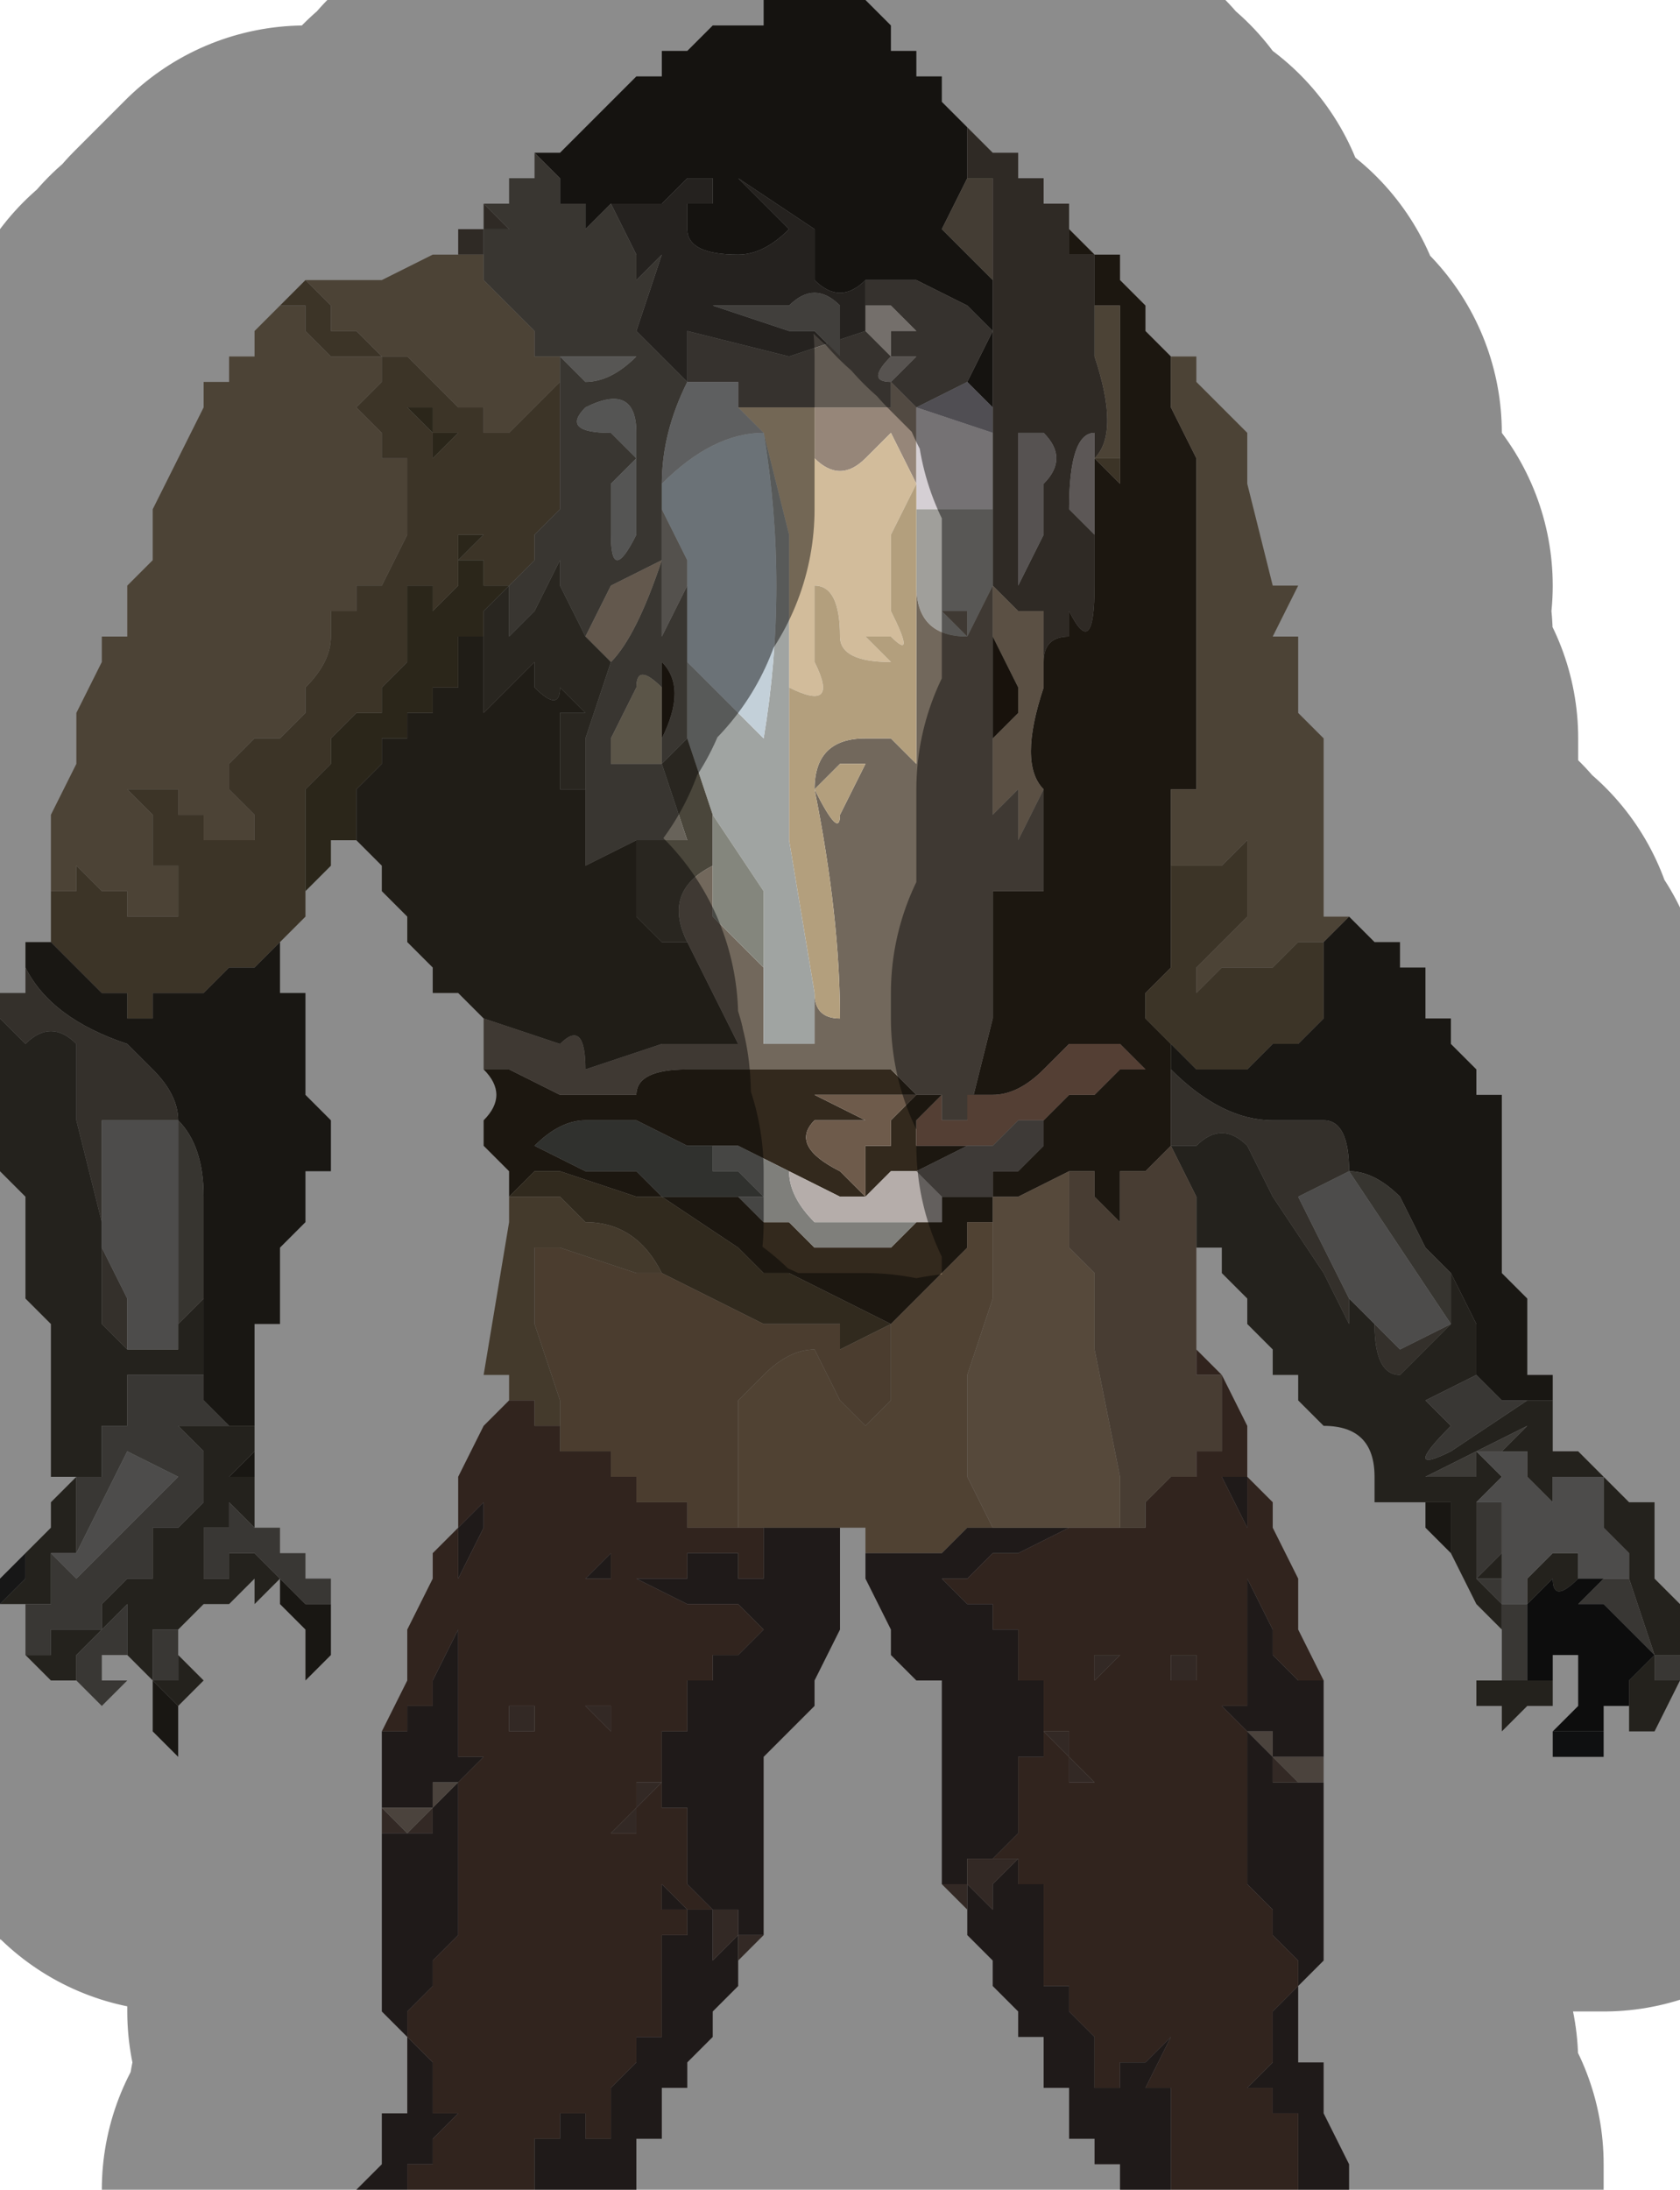 <?xml version="1.0" encoding="UTF-8" standalone="no"?>
<svg xmlns:xlink="http://www.w3.org/1999/xlink" height="4.3px" width="3.3px" xmlns="http://www.w3.org/2000/svg">
  <g transform="matrix(1.0, 0.0, 0.0, 1.0, 1.65, 2.15)">
    <path d="M-0.6 -1.85 L-0.55 -1.85 -0.55 -1.85 -0.5 -1.9 -0.45 -1.95 -0.45 -1.95 -0.4 -2.0 -0.4 -2.0 -0.35 -2.0 -0.35 -2.05 -0.3 -2.05 -0.3 -2.05 -0.25 -2.1 -0.25 -2.1 -0.2 -2.1 -0.2 -2.1 -0.15 -2.1 -0.15 -2.15 -0.1 -2.15 -0.1 -2.15 -0.05 -2.15 0.05 -2.15 0.05 -2.15 0.1 -2.1 0.1 -2.05 0.15 -2.05 0.15 -2.0 0.2 -2.0 0.2 -1.95 0.25 -1.9 0.25 -1.9 0.25 -1.9 0.25 -1.85 0.25 -1.8 0.25 -1.8 0.25 -1.8 0.2 -1.7 0.25 -1.65 0.3 -1.6 0.3 -1.35 0.25 -1.4 0.3 -1.5 0.25 -1.55 0.15 -1.6 0.1 -1.6 0.05 -1.6 Q0.0 -1.55 -0.05 -1.6 L-0.05 -1.7 -0.2 -1.8 -0.15 -1.75 -0.1 -1.7 Q-0.15 -1.65 -0.2 -1.65 -0.3 -1.65 -0.3 -1.7 L-0.3 -1.75 -0.25 -1.75 -0.25 -1.8 -0.3 -1.8 -0.35 -1.75 -0.45 -1.75 -0.5 -1.7 -0.5 -1.75 -0.55 -1.75 -0.55 -1.8 -0.55 -1.8 -0.6 -1.85 M0.05 -1.8 L0.05 -1.8 -0.05 -1.8 -0.05 -1.8 0.05 -1.8" fill="#26231e" fill-rule="evenodd" stroke="none"/>
    <path d="M0.25 -1.9 L0.25 -1.9 0.3 -1.85 0.3 -1.85 0.35 -1.85 0.35 -1.85 0.35 -1.8 0.4 -1.8 0.4 -1.8 0.4 -1.75 0.45 -1.75 0.45 -1.75 0.45 -1.7 0.45 -1.65 0.5 -1.65 0.5 -1.6 0.5 -1.45 Q0.55 -1.3 0.5 -1.25 L0.5 -1.3 Q0.45 -1.3 0.45 -1.15 L0.5 -1.1 0.5 -1.2 0.5 -1.0 Q0.5 -0.85 0.45 -0.95 L0.45 -0.9 Q0.4 -0.9 0.4 -0.85 0.4 -0.85 0.4 -0.9 L0.4 -0.95 0.35 -0.95 0.3 -1.0 0.3 -0.9 0.35 -0.8 0.3 -0.9 0.3 -1.0 0.3 -1.15 0.3 -1.3 0.3 -1.35 0.3 -1.6 0.3 -1.8 0.25 -1.8 0.25 -1.8 0.25 -1.8 0.25 -1.85 0.25 -1.9 0.25 -1.9 M-0.8 -1.65 L-0.75 -1.65 -0.75 -1.7 -0.7 -1.7 -0.7 -1.75 -0.65 -1.7 -0.65 -1.7 -0.7 -1.7 -0.7 -1.65 -0.7 -1.65 -0.75 -1.65 -0.75 -1.65 -0.8 -1.65 M0.4 -1.3 L0.35 -1.3 0.35 -1.0 0.4 -1.1 0.4 -1.2 Q0.45 -1.25 0.4 -1.3" fill="#554c44" fill-rule="evenodd" stroke="none"/>
    <path d="M0.3 -1.6 L0.25 -1.65 0.2 -1.7 0.25 -1.8 0.25 -1.8 0.25 -1.8 0.3 -1.8 0.3 -1.6" fill="#7c6f5e" fill-rule="evenodd" stroke="none"/>
    <path d="M0.45 -1.7 L0.5 -1.65 0.5 -1.65 0.55 -1.65 0.55 -1.6 0.6 -1.55 0.6 -1.55 0.6 -1.5 0.65 -1.45 0.65 -1.4 0.65 -1.35 0.7 -1.25 0.7 -1.25 0.7 -1.2 0.7 -1.15 0.7 -1.1 0.7 -1.05 0.7 -0.95 0.7 -0.85 0.7 -0.8 0.7 -0.75 0.7 -0.65 0.7 -0.6 0.65 -0.6 0.65 -0.5 0.65 -0.5 0.65 -0.4 0.65 -0.35 0.65 -0.3 0.65 -0.25 0.65 -0.25 0.6 -0.2 0.6 -0.2 0.6 -0.15 0.65 -0.1 0.65 -0.05 0.65 0.05 0.65 0.1 0.6 0.15 0.55 0.15 0.55 0.25 0.5 0.2 0.5 0.15 0.45 0.15 0.35 0.2 0.3 0.2 0.3 0.25 0.25 0.25 0.25 0.3 0.2 0.35 0.1 0.45 0.0 0.4 0.0 0.4 -0.1 0.35 -0.15 0.35 -0.2 0.3 -0.35 0.2 -0.4 0.2 -0.4 0.2 -0.55 0.15 -0.6 0.15 -0.6 0.15 -0.65 0.2 -0.65 0.25 -0.65 0.15 -0.7 0.1 -0.7 0.05 Q-0.65 0.0 -0.7 -0.05 L-0.65 -0.05 -0.55 0.0 -0.4 0.0 -0.4 0.0 Q-0.4 -0.05 -0.3 -0.05 L-0.3 -0.05 -0.25 -0.05 -0.15 -0.05 -0.1 -0.05 -0.1 -0.05 -0.05 -0.05 0.0 -0.05 0.0 -0.05 0.1 -0.05 0.15 0.0 -0.05 0.0 0.05 0.05 0.0 0.05 -0.05 0.05 Q-0.1 0.1 0.0 0.15 L0.05 0.2 0.0 0.2 -0.1 0.15 -0.2 0.1 -0.3 0.1 -0.3 0.1 -0.4 0.05 -0.5 0.05 Q-0.55 0.05 -0.6 0.1 L-0.5 0.15 -0.5 0.15 -0.4 0.15 -0.35 0.2 -0.3 0.2 -0.2 0.2 -0.15 0.25 -0.1 0.25 -0.1 0.25 -0.05 0.3 -0.05 0.3 0.0 0.3 0.1 0.3 0.15 0.25 0.2 0.25 0.2 0.2 0.25 0.2 0.3 0.2 0.3 0.15 0.35 0.15 0.4 0.1 0.4 0.05 0.45 0.0 0.45 0.0 0.5 0.0 0.55 -0.05 0.55 -0.05 0.6 -0.05 0.55 -0.1 0.55 -0.1 0.5 -0.1 0.45 -0.1 0.4 -0.05 0.4 -0.05 Q0.35 0.0 0.3 0.0 L0.25 0.0 0.25 0.05 0.3 -0.15 0.3 -0.4 Q0.2 -0.4 0.3 -0.4 L0.4 -0.4 0.4 -0.6 Q0.35 -0.65 0.4 -0.8 L0.4 -0.85 Q0.4 -0.9 0.45 -0.9 L0.45 -0.95 Q0.5 -0.85 0.5 -1.0 L0.5 -1.2 0.5 -1.3 0.5 -1.25 0.55 -1.2 0.55 -1.2 0.55 -1.1 0.55 -1.25 0.55 -1.55 0.5 -1.55 0.5 -1.6 0.5 -1.65 0.45 -1.65 0.45 -1.7 M0.5 -1.25 L0.5 -1.25 M0.3 0.1 L0.25 0.1 0.15 0.15 0.15 0.1 0.2 0.1 0.25 0.1 0.3 0.1 M0.2 0.0 L0.15 0.05 Q0.15 0.05 0.15 0.1 L0.15 0.15 0.1 0.15 0.05 0.2 0.05 0.1 0.1 0.1 0.1 0.05 0.15 0.0 0.2 0.0" fill="#33291d" fill-rule="evenodd" stroke="none"/>
    <path d="M0.05 -1.6 L0.1 -1.6 0.15 -1.6 0.25 -1.55 0.3 -1.5 0.25 -1.4 0.15 -1.35 0.1 -1.4 0.1 -1.35 0.05 -1.35 -0.05 -1.35 -0.1 -1.35 -0.1 -1.35 -0.1 -1.35 -0.15 -1.35 -0.2 -1.35 -0.2 -1.4 -0.3 -1.4 -0.3 -1.5 -0.1 -1.45 0.05 -1.5 0.1 -1.45 0.1 -1.5 0.15 -1.5 0.1 -1.55 0.05 -1.55 0.05 -1.6 M0.1 -1.4 L0.15 -1.45 0.1 -1.45 0.1 -1.45 Q0.05 -1.4 0.1 -1.4" fill="#625b53" fill-rule="evenodd" stroke="none"/>
    <path d="M0.05 -1.8 L-0.05 -1.8 -0.05 -1.8 0.05 -1.8 0.05 -1.8" fill="#11100c" fill-rule="evenodd" stroke="none"/>
    <path d="M-0.45 -1.75 L-0.35 -1.75 -0.3 -1.8 -0.25 -1.8 -0.25 -1.75 -0.3 -1.75 -0.3 -1.7 Q-0.3 -1.65 -0.2 -1.65 -0.15 -1.65 -0.1 -1.7 L-0.15 -1.75 -0.2 -1.8 -0.05 -1.7 -0.05 -1.6 Q0.0 -1.55 0.05 -1.6 L0.05 -1.55 0.05 -1.5 -0.1 -1.45 -0.3 -1.5 -0.3 -1.4 -0.4 -1.5 -0.35 -1.65 -0.4 -1.6 -0.4 -1.65 -0.45 -1.75 M-0.3 -1.4 L-0.3 -1.4 M-0.1 -1.5 L-0.05 -1.5 0.0 -1.45 0.0 -1.55 Q-0.05 -1.6 -0.1 -1.55 L-0.25 -1.55 -0.1 -1.5" fill="#433e39" fill-rule="evenodd" stroke="none"/>
    <path d="M0.05 -1.55 L0.1 -1.55 0.15 -1.5 0.1 -1.5 0.1 -1.45 0.05 -1.5 0.05 -1.55" fill="#d4cbc2" fill-rule="evenodd" stroke="none"/>
    <path d="M0.1 -1.4 Q0.05 -1.4 0.1 -1.45 L0.1 -1.45 0.15 -1.45 0.1 -1.4 0.1 -1.4" fill="#9f9792" fill-rule="evenodd" stroke="none"/>
    <path d="M-0.05 -1.35 L0.05 -1.35 0.1 -1.35 0.1 -1.4 0.15 -1.35 0.15 -1.2 0.1 -1.3 0.1 -1.3 0.05 -1.25 Q0.0 -1.2 -0.05 -1.25 L-0.05 -1.35 M0.15 -1.2 L0.15 -1.2 M0.1 -1.4 L0.1 -1.4" fill="#968679" fill-rule="evenodd" stroke="none"/>
    <path d="M-0.2 -1.35 L-0.15 -1.35 -0.1 -1.35 -0.1 -1.35 -0.1 -1.35 -0.05 -1.35 -0.05 -1.25 Q0.0 -1.2 0.05 -1.25 L0.1 -1.3 0.1 -1.3 0.15 -1.2 0.15 -1.2 0.1 -1.1 0.1 -1.05 Q0.1 -1.0 0.1 -1.0 L0.1 -0.95 Q0.15 -0.85 0.1 -0.9 L0.05 -0.9 0.1 -0.85 Q0.0 -0.85 0.0 -0.9 0.0 -1.0 -0.05 -1.0 L-0.05 -0.85 Q0.0 -0.75 -0.1 -0.8 L-0.1 -1.1 -0.15 -1.3 -0.2 -1.35" fill="#d2bc9b" fill-rule="evenodd" stroke="none"/>
    <path d="M0.4 -1.3 Q0.45 -1.25 0.4 -1.2 L0.4 -1.1 0.35 -1.0 0.35 -1.3 0.4 -1.3" fill="#9d9594" fill-rule="evenodd" stroke="none"/>
    <path d="M0.25 -1.4 L0.3 -1.35 0.3 -1.3 0.15 -1.35 0.25 -1.4" fill="#918e97" fill-rule="evenodd" stroke="none"/>
    <path d="M0.15 -1.2 L0.15 -1.35 0.3 -1.3 0.3 -1.15 0.2 -1.15 Q0.2 -1.15 0.15 -1.15 L0.15 -1.2" fill="#d5cfd4" fill-rule="evenodd" stroke="none"/>
    <path d="M0.6 -1.55 L0.6 -1.5 0.6 -1.55 M0.65 -1.45 L0.65 -1.45 0.7 -1.45 0.7 -1.4 0.75 -1.35 0.75 -1.35 0.8 -1.3 0.8 -1.25 0.8 -1.2 0.85 -1.0 0.85 -1.0 0.9 -1.0 0.85 -0.9 0.9 -0.9 0.9 -0.8 0.9 -0.8 0.9 -0.75 0.9 -0.75 0.95 -0.7 0.95 -0.55 0.95 -0.5 0.95 -0.4 0.95 -0.35 1.0 -0.35 0.95 -0.3 0.95 -0.25 0.95 -0.25 0.95 -0.3 0.9 -0.3 0.9 -0.3 0.85 -0.25 0.8 -0.25 0.8 -0.25 0.75 -0.25 0.7 -0.2 0.7 -0.2 Q0.7 -0.2 0.7 -0.25 L0.7 -0.25 0.75 -0.3 0.75 -0.3 0.8 -0.35 0.8 -0.4 0.8 -0.45 0.8 -0.5 0.8 -0.5 0.75 -0.45 Q0.7 -0.45 0.7 -0.45 L0.65 -0.45 0.65 -0.4 0.65 -0.5 0.65 -0.5 0.65 -0.6 0.7 -0.6 0.7 -0.65 0.7 -0.75 0.7 -0.8 0.7 -0.85 0.7 -0.95 0.7 -1.05 0.7 -1.1 0.7 -1.15 0.7 -1.2 0.7 -1.25 0.7 -1.25 0.65 -1.35 0.65 -1.4 0.65 -1.45 0.65 -1.45 0.65 -1.45 M-1.55 -0.4 L-1.55 -0.55 -1.55 -0.55 -1.5 -0.65 -1.5 -0.7 -1.5 -0.75 -1.45 -0.85 -1.45 -0.9 -1.4 -0.9 -1.4 -0.95 -1.4 -1.0 -1.4 -1.0 -1.35 -1.05 -1.35 -1.15 -1.35 -1.15 -1.25 -1.35 -1.25 -1.4 -1.2 -1.4 -1.2 -1.45 -1.15 -1.45 -1.15 -1.5 -1.1 -1.55 -1.1 -1.55 -1.1 -1.55 -1.05 -1.55 -1.05 -1.55 -1.05 -1.5 -1.0 -1.45 -1.0 -1.45 -0.95 -1.45 -0.95 -1.45 -0.9 -1.45 -0.9 -1.4 -0.95 -1.35 -0.9 -1.3 -0.9 -1.3 -0.9 -1.25 -0.85 -1.25 -0.85 -1.2 -0.85 -1.15 -0.85 -1.15 -0.85 -1.1 -0.9 -1.0 -0.9 -1.0 -0.95 -1.0 -0.95 -1.0 -0.95 -0.95 -1.0 -0.95 -1.0 -0.9 -1.0 -0.9 Q-1.0 -0.85 -1.05 -0.8 L-1.05 -0.75 -1.1 -0.7 -1.1 -0.7 -1.15 -0.7 -1.15 -0.7 -1.2 -0.65 -1.2 -0.6 -1.15 -0.55 -1.15 -0.5 -1.15 -0.5 -1.2 -0.5 -1.25 -0.5 -1.25 -0.55 -1.3 -0.55 -1.3 -0.6 -1.35 -0.6 -1.35 -0.6 -1.4 -0.6 -1.4 -0.6 -1.35 -0.55 -1.35 -0.5 -1.35 -0.45 -1.3 -0.45 -1.3 -0.4 -1.3 -0.35 -1.3 -0.35 -1.35 -0.35 -1.35 -0.35 -1.4 -0.35 -1.4 -0.4 -1.45 -0.4 -1.45 -0.4 -1.5 -0.45 -1.5 -0.4 -1.55 -0.4 -1.55 -0.4 M-1.05 -1.6 L-1.0 -1.6 -1.0 -1.6 -0.95 -1.6 -0.95 -1.6 -0.9 -1.6 -0.9 -1.6 -0.9 -1.6 -0.8 -1.65 -0.8 -1.65 -0.75 -1.65 -0.75 -1.65 -0.7 -1.65 -0.7 -1.6 -0.65 -1.55 -0.65 -1.55 -0.6 -1.5 -0.6 -1.45 -0.6 -1.45 -0.55 -1.45 -0.55 -1.4 -0.6 -1.35 -0.6 -1.35 -0.65 -1.3 -0.7 -1.3 -0.7 -1.35 -0.75 -1.35 -0.75 -1.35 -0.8 -1.4 -0.8 -1.4 -0.85 -1.45 -0.85 -1.45 -0.9 -1.45 -0.9 -1.45 -0.95 -1.5 -0.95 -1.5 -1.0 -1.5 -1.0 -1.55 -1.0 -1.55 -1.05 -1.6 M0.5 -1.6 L0.5 -1.55 0.55 -1.55 0.55 -1.25 0.5 -1.25 Q0.55 -1.3 0.5 -1.45 L0.5 -1.6 M0.5 -1.25 L0.5 -1.25 M0.6 -1.5 L0.6 -1.5" fill="#8b7a62" fill-rule="evenodd" stroke="none"/>
    <path d="M0.6 -1.5 L0.65 -1.45 0.65 -1.45 0.65 -1.45 0.6 -1.5 0.6 -1.5 M-1.05 -0.4 L-1.05 -0.35 -1.1 -0.3 -1.1 -0.3 -1.1 -0.3 -1.15 -0.25 -1.15 -0.25 -1.2 -0.25 -1.2 -0.25 -1.25 -0.2 -1.3 -0.2 -1.3 -0.2 -1.35 -0.2 -1.35 -0.15 -1.4 -0.15 -1.4 -0.2 -1.45 -0.2 -1.5 -0.25 -1.5 -0.25 -1.55 -0.3 -1.55 -0.35 -1.55 -0.4 -1.55 -0.4 -1.5 -0.4 -1.5 -0.45 -1.45 -0.4 -1.45 -0.4 -1.4 -0.4 -1.4 -0.35 -1.35 -0.35 -1.35 -0.35 -1.3 -0.35 -1.3 -0.35 -1.3 -0.4 -1.3 -0.45 -1.35 -0.45 -1.35 -0.5 -1.35 -0.55 -1.4 -0.6 -1.4 -0.6 -1.35 -0.6 -1.35 -0.6 -1.3 -0.6 -1.3 -0.55 -1.25 -0.55 -1.25 -0.5 -1.2 -0.5 -1.15 -0.5 -1.15 -0.5 -1.15 -0.55 -1.2 -0.6 -1.2 -0.65 -1.15 -0.7 -1.15 -0.7 -1.1 -0.7 -1.1 -0.7 -1.05 -0.75 -1.05 -0.8 Q-1.0 -0.85 -1.0 -0.9 L-1.0 -0.9 -1.0 -0.95 -0.95 -0.95 -0.95 -1.0 -0.95 -1.0 -0.9 -1.0 -0.9 -1.0 -0.85 -1.1 -0.85 -1.15 -0.85 -1.15 -0.85 -1.2 -0.85 -1.25 -0.9 -1.25 -0.9 -1.3 -0.9 -1.3 -0.95 -1.35 -0.9 -1.4 -0.9 -1.45 -0.95 -1.45 -0.95 -1.45 -1.0 -1.45 -1.0 -1.45 -1.05 -1.5 -1.05 -1.55 -1.05 -1.55 -1.1 -1.55 -1.1 -1.55 -1.05 -1.6 -1.05 -1.6 -1.0 -1.55 -1.0 -1.55 -1.0 -1.5 -0.95 -1.5 -0.95 -1.5 -0.9 -1.45 -0.9 -1.45 -0.85 -1.45 -0.85 -1.45 -0.8 -1.4 -0.8 -1.4 -0.75 -1.35 -0.75 -1.35 -0.7 -1.35 -0.7 -1.3 -0.65 -1.3 -0.6 -1.35 -0.6 -1.35 -0.55 -1.4 -0.55 -1.3 -0.55 -1.2 -0.55 -1.15 -0.6 -1.1 -0.6 -1.05 -0.6 -1.05 -0.65 -1.0 -0.7 -1.0 -0.7 -1.05 -0.75 -1.05 -0.75 -1.05 -0.7 -1.1 -0.7 -1.1 -0.75 -1.1 -0.75 -1.05 -0.75 -1.0 -0.8 -0.95 -0.8 -1.0 -0.85 -1.0 -0.85 -0.9 -0.85 -0.85 -0.85 -0.85 -0.9 -0.8 -0.9 -0.75 -0.9 -0.75 -0.95 -0.75 -0.95 -0.75 -1.0 -0.7 -1.0 -0.7 Q-1.0 -0.65 -1.0 -0.65 L-1.05 -0.6 -1.05 -0.6 -1.05 -0.6 -1.05 -0.5 -1.05 -0.4 -1.05 -0.4 M0.55 -1.25 L0.55 -1.1 0.55 -1.2 0.55 -1.2 0.5 -1.25 0.55 -1.25 M0.65 -0.4 L0.65 -0.45 0.7 -0.45 Q0.7 -0.45 0.75 -0.45 L0.8 -0.5 0.8 -0.5 0.8 -0.45 0.8 -0.4 0.8 -0.35 0.75 -0.3 0.75 -0.3 0.7 -0.25 0.7 -0.25 Q0.7 -0.2 0.7 -0.2 L0.7 -0.2 0.75 -0.25 0.8 -0.25 0.8 -0.25 0.85 -0.25 0.9 -0.3 0.9 -0.3 0.95 -0.3 0.95 -0.25 0.95 -0.25 0.95 -0.15 0.9 -0.1 0.9 -0.1 0.85 -0.1 0.85 -0.1 0.8 -0.05 0.75 -0.05 0.7 -0.05 0.7 -0.05 0.7 -0.05 0.65 -0.1 0.65 -0.1 0.6 -0.15 0.6 -0.2 0.6 -0.2 0.65 -0.25 0.65 -0.25 0.65 -0.3 0.65 -0.35 0.65 -0.4 M-0.8 -1.35 L-0.8 -1.35 -0.85 -1.35 -0.8 -1.3 -0.8 -1.3 -0.8 -1.25 -0.75 -1.3 -0.8 -1.3 -0.8 -1.35 M-0.65 -1.0 L-0.65 -1.0" fill="#6d5e47" fill-rule="evenodd" stroke="none"/>
    <path d="M0.5 -1.3 L0.5 -1.2 0.5 -1.1 0.45 -1.15 Q0.45 -1.3 0.5 -1.3" fill="#a79f9d" fill-rule="evenodd" stroke="none"/>
    <path d="M0.4 -0.85 L0.4 -0.8 Q0.35 -0.65 0.4 -0.6 L0.35 -0.5 Q0.35 -0.5 0.35 -0.6 L0.3 -0.55 0.3 -0.65 0.3 -0.7 0.35 -0.75 0.35 -0.8 0.3 -0.9 0.3 -1.0 0.35 -0.95 0.4 -0.95 0.4 -0.9 Q0.4 -0.85 0.4 -0.85" fill="#a6927c" fill-rule="evenodd" stroke="none"/>
    <path d="M0.3 -1.15 L0.3 -1.0 0.25 -0.9 Q0.25 -0.85 0.25 -0.95 L0.2 -0.95 0.25 -0.9 Q0.15 -0.9 0.15 -1.0 L0.15 -1.15 Q0.2 -1.15 0.2 -1.15 L0.3 -1.15 M0.15 -1.15 L0.15 -1.15" fill="#a09f9b" fill-rule="evenodd" stroke="none"/>
    <path d="M-0.7 -0.05 L-0.7 -0.1 -0.7 -0.15 -0.55 -0.1 Q-0.5 -0.15 -0.5 -0.05 L-0.35 -0.1 -0.2 -0.1 -0.25 -0.2 -0.3 -0.3 -0.3 -0.3 Q-0.35 -0.4 -0.25 -0.45 L-0.25 -0.35 -0.15 -0.25 -0.15 -0.1 -0.1 -0.1 -0.05 -0.1 -0.05 -0.2 Q-0.05 -0.15 0.0 -0.15 0.0 -0.35 -0.05 -0.6 0.0 -0.5 0.0 -0.55 L0.05 -0.65 0.0 -0.65 -0.05 -0.6 Q-0.05 -0.7 0.05 -0.7 L0.1 -0.7 0.15 -0.65 0.15 -0.75 0.15 -1.2 0.15 -1.2 0.15 -1.15 0.15 -1.0 Q0.15 -0.9 0.25 -0.9 L0.2 -0.95 0.25 -0.95 Q0.25 -0.85 0.25 -0.9 L0.3 -1.0 0.3 -0.9 0.3 -0.65 0.3 -0.55 0.35 -0.6 Q0.35 -0.5 0.35 -0.5 L0.4 -0.6 0.4 -0.4 0.3 -0.4 Q0.2 -0.4 0.3 -0.4 L0.3 -0.15 0.25 0.05 0.2 0.05 0.2 0.0 0.15 0.0 0.1 -0.05 0.0 -0.05 0.0 -0.05 -0.05 -0.05 -0.1 -0.05 -0.1 -0.05 -0.15 -0.05 -0.25 -0.05 -0.3 -0.05 -0.3 -0.05 Q-0.4 -0.05 -0.4 0.0 L-0.4 0.0 -0.55 0.0 -0.65 -0.05 -0.7 -0.05 M0.15 -1.2 L0.15 -1.2 M0.2 0.05 L0.2 -0.05 0.2 -0.05 0.2 0.05" fill="#72685c" fill-rule="evenodd" stroke="none"/>
    <path d="M0.15 -1.15 L0.15 -1.15 0.15 -1.2 0.15 -1.15" fill="#959595" fill-rule="evenodd" stroke="none"/>
    <path d="M0.15 -1.2 L0.15 -0.75 0.15 -0.65 0.1 -0.7 0.05 -0.7 Q-0.05 -0.7 -0.05 -0.6 L0.0 -0.65 0.05 -0.65 0.0 -0.55 Q0.0 -0.5 -0.05 -0.6 0.0 -0.35 0.0 -0.15 -0.05 -0.15 -0.05 -0.2 L-0.1 -0.5 -0.1 -0.8 Q0.0 -0.75 -0.05 -0.85 L-0.05 -1.0 Q0.0 -1.0 0.0 -0.9 0.0 -0.85 0.1 -0.85 L0.05 -0.9 0.1 -0.9 Q0.15 -0.85 0.1 -0.95 L0.1 -1.0 Q0.1 -1.0 0.1 -1.05 L0.1 -1.1 0.15 -1.2" fill="#b39f7d" fill-rule="evenodd" stroke="none"/>
    <path d="M0.3 -0.9 L0.35 -0.8 0.35 -0.75 0.3 -0.7 0.3 -0.65 0.3 -0.9" fill="#2b2115" fill-rule="evenodd" stroke="none"/>
    <path d="M0.2 0.05 L0.2 -0.05 0.2 -0.05 0.2 0.05" fill="#c6a896" fill-rule="evenodd" stroke="none"/>
    <path d="M0.25 0.05 L0.25 0.0 0.3 0.0 Q0.35 0.0 0.4 -0.05 L0.4 -0.05 0.45 -0.1 0.5 -0.1 0.55 -0.1 0.55 -0.1 0.6 -0.05 0.55 -0.05 0.55 -0.05 0.5 0.0 0.45 0.0 0.45 0.0 0.4 0.05 0.35 0.05 0.3 0.1 0.25 0.1 0.2 0.1 0.15 0.1 0.15 0.15 0.15 0.1 Q0.15 0.05 0.15 0.05 L0.2 0.0 0.2 0.05 0.25 0.05" fill="#99725f" fill-rule="evenodd" stroke="none"/>
    <path d="M1.0 -0.35 L1.0 -0.35 1.05 -0.3 1.05 -0.3 1.1 -0.3 1.1 -0.25 1.15 -0.25 1.15 -0.15 1.2 -0.15 1.2 -0.1 1.25 -0.05 1.25 0.0 1.25 0.0 1.3 0.0 1.3 0.05 1.3 0.15 1.3 0.25 1.3 0.35 1.35 0.4 1.35 0.55 1.4 0.55 1.4 0.6 1.35 0.6 1.3 0.6 1.25 0.55 1.25 0.45 1.2 0.35 1.15 0.3 1.1 0.2 Q1.05 0.15 1.0 0.15 1.0 0.05 0.95 0.05 L0.85 0.05 Q0.75 0.05 0.65 -0.05 L0.65 -0.05 0.65 -0.1 0.65 -0.1 0.7 -0.05 0.7 -0.05 0.7 -0.05 0.75 -0.05 0.8 -0.05 0.85 -0.1 0.85 -0.1 0.9 -0.1 0.9 -0.1 0.95 -0.15 0.95 -0.25 0.95 -0.3 1.0 -0.35 M1.4 0.65 L1.4 0.7 1.4 0.65 M1.2 0.9 L1.15 0.85 1.15 0.8 1.1 0.8 1.15 0.8 1.2 0.8 1.2 0.9 M-1.1 -0.3 L-1.1 -0.25 -1.1 -0.2 -1.05 -0.2 -1.05 -0.15 -1.05 -0.05 -1.05 0.0 -1.0 0.05 -1.0 0.05 -1.0 0.1 -1.0 0.15 -1.05 0.15 -1.05 0.2 -1.05 0.25 -1.05 0.25 -1.1 0.3 -1.1 0.35 -1.1 0.4 -1.1 0.45 -1.15 0.45 -1.15 0.55 -1.15 0.6 -1.15 0.65 -1.15 0.65 -1.2 0.65 -1.25 0.6 -1.25 0.55 -1.25 0.5 -1.25 0.4 -1.25 0.4 -1.25 0.2 Q-1.25 0.1 -1.3 0.05 -1.3 0.0 -1.35 -0.05 L-1.4 -0.1 Q-1.55 -0.15 -1.6 -0.25 L-1.6 -0.3 -1.6 -0.3 -1.6 -0.3 -1.55 -0.3 -1.55 -0.35 -1.55 -0.3 -1.5 -0.25 -1.5 -0.25 -1.45 -0.2 -1.4 -0.2 -1.4 -0.15 -1.35 -0.15 -1.35 -0.2 -1.3 -0.2 -1.3 -0.2 -1.25 -0.2 -1.2 -0.25 -1.2 -0.25 -1.15 -0.25 -1.15 -0.25 -1.1 -0.3 -1.1 -0.3 M-1.15 0.7 L-1.15 0.75 -1.2 0.75 -1.2 0.75 -1.2 0.75 -1.15 0.7 M-1.0 1.0 L-1.0 1.05 -1.0 1.1 -1.05 1.15 -1.05 1.1 -1.05 1.05 -1.1 1.0 -1.1 1.0 -1.1 0.95 -1.1 0.95 -1.05 1.0 -1.05 1.0 -1.0 1.0 -1.0 1.0 M-1.3 1.2 L-1.3 1.3 -1.3 1.3 -1.3 1.3 -1.35 1.25 -1.35 1.2 -1.35 1.15 -1.3 1.2 -1.3 1.2 M1.4 0.55 L1.4 0.6 1.4 0.55 M-1.15 0.65 L-1.15 0.65 -1.15 0.65 -1.15 0.65" fill="#2e2a23" fill-rule="evenodd" stroke="none"/>
    <path d="M-1.65 -0.2 L-1.6 -0.2 -1.6 -0.25 -1.6 -0.3 -1.6 -0.25 Q-1.55 -0.15 -1.4 -0.1 L-1.35 -0.05 Q-1.3 0.0 -1.3 0.05 L-1.45 0.05 -1.45 0.3 -1.4 0.4 -1.4 0.5 -1.3 0.5 -1.35 0.5 -1.4 0.5 -1.45 0.45 -1.45 0.45 -1.45 0.25 -1.5 0.05 Q-1.5 -0.05 -1.5 -0.1 -1.55 -0.15 -1.6 -0.1 L-1.65 -0.15 -1.65 -0.2 M0.65 -0.05 L0.65 -0.05 Q0.75 0.05 0.85 0.05 L0.95 0.05 Q1.0 0.05 1.0 0.15 L0.9 0.2 1.0 0.4 1.0 0.45 0.95 0.35 0.85 0.2 0.8 0.1 Q0.75 0.05 0.7 0.1 L0.65 0.1 0.65 0.05 0.65 -0.05 M1.2 0.45 L1.15 0.5 1.1 0.55 Q1.05 0.55 1.05 0.45 L1.0 0.4 1.1 0.5 1.2 0.45" fill="#5e584f" fill-rule="evenodd" stroke="none"/>
    <path d="M-0.7 -1.75 L-0.65 -1.75 -0.65 -1.8 -0.6 -1.8 -0.6 -1.85 -0.55 -1.8 -0.55 -1.8 -0.55 -1.75 -0.5 -1.75 -0.5 -1.7 -0.45 -1.75 -0.4 -1.65 -0.4 -1.6 -0.35 -1.65 -0.4 -1.5 -0.3 -1.4 Q-0.35 -1.3 -0.35 -1.2 L-0.35 -1.15 -0.35 -0.9 -0.3 -1.0 -0.3 -0.85 -0.3 -0.7 -0.35 -0.65 -0.3 -0.5 -0.4 -0.5 -0.4 -0.5 -0.5 -0.45 -0.5 -0.55 -0.5 -0.7 -0.45 -0.85 Q-0.4 -0.9 -0.35 -1.05 L-0.45 -1.0 -0.5 -0.9 -0.55 -1.0 -0.55 -1.05 -0.6 -0.95 -0.65 -0.9 -0.65 -0.9 -0.65 -1.0 -0.6 -1.05 -0.6 -1.05 -0.6 -1.1 -0.55 -1.15 -0.55 -1.2 -0.55 -1.3 -0.55 -1.4 -0.55 -1.45 -0.6 -1.45 -0.6 -1.45 -0.6 -1.5 -0.65 -1.55 -0.65 -1.55 -0.7 -1.6 -0.7 -1.65 -0.75 -1.65 -0.7 -1.65 -0.7 -1.65 -0.7 -1.7 -0.65 -1.7 -0.65 -1.7 -0.7 -1.75 M-0.35 -0.8 Q-0.4 -0.85 -0.4 -0.8 L-0.45 -0.7 -0.45 -0.7 -0.45 -0.65 -0.4 -0.65 -0.35 -0.65 -0.35 -0.7 Q-0.3 -0.8 -0.35 -0.85 L-0.35 -0.8 M-0.3 -0.7 L-0.3 -0.7 M-0.5 -1.4 Q-0.45 -1.4 -0.4 -1.45 L-0.5 -1.45 -0.55 -1.45 -0.5 -1.4 M-0.4 -1.3 Q-0.4 -1.4 -0.5 -1.35 -0.55 -1.3 -0.45 -1.3 L-0.4 -1.25 -0.45 -1.2 -0.45 -1.1 Q-0.45 -1.0 -0.4 -1.1 L-0.4 -1.3" fill="#68635a" fill-rule="evenodd" stroke="none"/>
    <path d="M-0.95 -0.5 L-1.0 -0.5 -1.0 -0.5 -1.0 -0.45 -1.05 -0.4 -1.05 -0.4 -1.05 -0.5 -1.05 -0.6 -1.05 -0.6 -1.05 -0.6 -1.0 -0.65 Q-1.0 -0.65 -1.0 -0.7 L-1.0 -0.7 -0.95 -0.75 -0.95 -0.75 -0.9 -0.75 -0.9 -0.75 -0.9 -0.8 -0.85 -0.85 -0.85 -0.85 -0.85 -0.9 -0.85 -1.0 -0.8 -1.0 -0.8 -0.95 -0.75 -1.0 -0.75 -1.05 -0.75 -1.1 -0.7 -1.1 -0.7 -1.1 -0.75 -1.05 -0.75 -1.05 -0.7 -1.05 -0.7 -1.0 -0.65 -1.0 -0.65 -1.0 -0.7 -0.95 -0.7 -0.9 -0.75 -0.9 -0.75 -0.85 -0.75 -0.8 -0.8 -0.8 -0.8 -0.75 -0.85 -0.75 -0.85 -0.7 -0.9 -0.7 -0.9 -0.65 -0.95 -0.6 -0.95 -0.55 -0.95 -0.5 M-0.8 -1.35 L-0.8 -1.3 -0.75 -1.3 -0.8 -1.25 -0.8 -1.3 -0.8 -1.3 -0.85 -1.35 -0.8 -1.35 -0.8 -1.35" fill="#4e4630" fill-rule="evenodd" stroke="none"/>
    <path d="M-0.4 -1.3 L-0.4 -1.1 Q-0.45 -1.0 -0.45 -1.1 L-0.45 -1.2 -0.4 -1.25 -0.45 -1.3 Q-0.55 -1.3 -0.5 -1.35 -0.4 -1.4 -0.4 -1.3" fill="#9b9b99" fill-rule="evenodd" stroke="none"/>
    <path d="M-0.5 -1.4 L-0.55 -1.45 -0.5 -1.45 -0.4 -1.45 Q-0.45 -1.4 -0.5 -1.4" fill="#9f9d99" fill-rule="evenodd" stroke="none"/>
    <path d="M-0.3 -1.4 L-0.2 -1.4 -0.2 -1.35 -0.15 -1.3 -0.15 -1.3 Q-0.25 -1.3 -0.35 -1.2 -0.35 -1.3 -0.3 -1.4 L-0.3 -1.4" fill="#acadae" fill-rule="evenodd" stroke="none"/>
    <path d="M-0.1 -1.5 L-0.25 -1.55 -0.1 -1.55 Q-0.05 -1.6 0.0 -1.55 L0.0 -1.45 -0.05 -1.5 -0.1 -1.5" fill="#76736e" fill-rule="evenodd" stroke="none"/>
    <path d="M-0.05 -0.2 L-0.05 -0.1 -0.1 -0.1 -0.15 -0.1 -0.15 -0.4 -0.25 -0.55 -0.3 -0.7 -0.3 -0.85 -0.15 -0.7 -0.15 -0.7 Q-0.1 -1.0 -0.15 -1.3 L-0.1 -1.1 -0.1 -0.8 -0.1 -0.5 -0.05 -0.2 M-0.15 -1.3 L-0.15 -1.3" fill="#a0a4a2" fill-rule="evenodd" stroke="none"/>
    <path d="M1.4 0.6 L1.4 0.65 1.4 0.7 1.45 0.7 1.5 0.75 1.55 0.8 1.6 0.8 1.6 0.9 1.6 0.95 1.65 1.0 1.65 1.1 1.65 1.15 1.6 1.25 1.55 1.25 1.55 1.15 1.6 1.1 1.6 1.15 1.65 1.15 1.65 1.1 1.6 1.1 1.55 0.95 1.55 0.9 1.5 0.85 1.5 0.75 1.45 0.75 1.4 0.75 1.4 0.8 1.35 0.75 1.35 0.7 1.3 0.7 1.35 0.65 1.25 0.7 1.15 0.75 1.25 0.75 1.2 0.75 1.25 0.75 1.25 0.7 1.3 0.75 1.25 0.8 1.25 0.95 1.3 0.9 1.3 0.95 1.25 0.95 1.3 1.0 1.3 1.05 1.25 1.0 1.2 0.9 1.2 0.8 1.15 0.8 1.1 0.8 1.05 0.8 1.05 0.75 Q1.05 0.65 0.95 0.65 L0.9 0.6 0.9 0.55 0.85 0.55 0.85 0.5 0.8 0.45 0.8 0.4 0.75 0.35 0.75 0.3 0.7 0.3 0.7 0.25 0.7 0.2 0.65 0.1 0.7 0.1 Q0.75 0.05 0.8 0.1 L0.85 0.2 0.95 0.35 1.0 0.45 1.0 0.4 1.05 0.45 Q1.05 0.55 1.1 0.55 L1.15 0.5 1.2 0.45 1.2 0.35 1.25 0.45 1.25 0.55 1.15 0.6 Q1.15 0.6 1.2 0.65 1.1 0.75 1.2 0.7 L1.35 0.6 1.4 0.6 M1.4 1.15 L1.4 1.2 1.35 1.2 1.3 1.25 1.3 1.2 1.25 1.2 1.25 1.15 1.3 1.15 1.3 1.05 1.3 1.15 1.35 1.15 1.35 1.1 1.35 1.15 1.4 1.15 M-1.15 0.65 L-1.15 0.7 -1.15 0.7 -1.15 0.65 -1.15 0.65 -1.15 0.7 -1.2 0.75 -1.2 0.75 -1.25 0.75 -1.2 0.75 -1.2 0.75 -1.15 0.75 -1.15 0.8 -1.15 0.85 -1.15 0.85 -1.15 0.85 -1.2 0.8 -1.2 0.8 -1.2 0.85 -1.2 0.85 -1.25 0.85 -1.25 0.85 -1.25 0.9 -1.25 0.95 -1.3 0.95 -1.25 0.95 -1.25 0.95 -1.25 0.95 -1.2 0.95 -1.2 0.9 -1.15 0.9 -1.15 0.9 -1.1 0.95 -1.15 1.0 -1.15 0.95 -1.2 1.0 -1.25 1.0 -1.25 1.0 -1.3 1.05 -1.3 1.1 -1.3 1.1 -1.25 1.15 -1.3 1.2 -1.3 1.2 -1.35 1.15 -1.35 1.2 -1.35 1.15 -1.35 1.15 -1.4 1.1 -1.4 1.1 -1.4 1.1 -1.4 1.05 -1.4 1.05 -1.4 1.0 -1.4 1.0 -1.4 1.0 -1.45 1.05 -1.45 1.05 -1.5 1.1 -1.5 1.15 -1.55 1.15 -1.55 1.15 -1.6 1.1 -1.55 1.1 -1.55 1.1 -1.55 1.05 -1.5 1.05 -1.5 1.05 -1.5 1.0 -1.5 0.95 -1.5 1.0 -1.5 1.05 -1.5 1.05 -1.45 1.05 -1.45 1.0 -1.45 1.0 -1.4 0.95 -1.4 0.95 -1.35 0.95 -1.35 0.9 -1.35 0.85 -1.3 0.85 -1.3 0.9 -1.3 0.95 -1.3 0.95 -1.3 0.9 -1.3 0.85 -1.25 0.8 -1.25 0.8 -1.25 0.75 -1.25 0.75 -1.25 0.7 -1.25 0.7 -1.3 0.65 -1.3 0.65 -1.2 0.65 -1.15 0.65 M-1.6 1.05 L-1.6 1.0 -1.65 1.0 -1.6 0.95 -1.6 0.9 -1.6 0.9 -1.55 0.85 -1.55 0.8 -1.5 0.75 -1.55 0.75 -1.55 0.6 -1.55 0.5 -1.55 0.45 -1.55 0.45 -1.6 0.4 -1.6 0.4 -1.6 0.35 -1.6 0.25 -1.6 0.2 -1.65 0.15 -1.65 0.1 -1.65 0.05 -1.65 -0.05 -1.65 -0.1 -1.65 -0.1 -1.65 -0.2 -1.65 -0.15 -1.6 -0.1 Q-1.55 -0.15 -1.5 -0.1 -1.5 -0.05 -1.5 0.05 L-1.45 0.25 -1.45 0.45 -1.45 0.45 -1.4 0.5 -1.35 0.5 -1.3 0.5 -1.3 0.45 -1.3 0.45 -1.25 0.4 -1.25 0.5 -1.25 0.55 -1.4 0.55 -1.4 0.65 -1.45 0.65 -1.45 0.65 -1.45 0.7 -1.45 0.7 -1.45 0.75 -1.5 0.75 -1.5 0.8 -1.5 0.85 -1.5 0.9 -1.55 0.9 -1.55 0.9 -1.55 0.95 -1.55 1.0 -1.6 1.0 -1.6 1.05 M-1.55 0.6 L-1.55 0.5 -1.55 0.5 -1.55 0.5 -1.55 0.6 M-1.55 1.15 L-1.55 1.15 M-1.25 0.7 L-1.25 0.7 M-1.25 0.75 L-1.25 0.75 -1.25 0.75 M-1.3 0.85 L-1.3 0.8 -1.3 0.8 -1.3 0.85 M-1.35 1.05 Q-1.35 1.1 -1.35 1.1 L-1.35 1.15 -1.3 1.15 -1.3 1.15 -1.3 1.1 -1.3 1.05 -1.3 1.05 -1.35 1.05 -1.35 1.05 M1.35 1.0 L1.35 0.95 1.4 0.9 1.45 0.9 1.45 0.95 Q1.4 1.0 1.4 0.95 L1.35 1.0" fill="#423e35" fill-rule="evenodd" stroke="none"/>
    <path d="M-0.3 -1.0 L-0.35 -0.9 -0.35 -1.15 -0.3 -1.05 -0.3 -1.0" fill="#99938c" fill-rule="evenodd" stroke="none"/>
    <path d="M-0.3 -0.85 L-0.3 -1.0 -0.3 -1.05 -0.35 -1.15 -0.35 -1.2 Q-0.25 -1.3 -0.15 -1.3 -0.1 -1.0 -0.15 -0.7 L-0.15 -0.7 -0.3 -0.85" fill="#c3d0d9" fill-rule="evenodd" stroke="none"/>
    <path d="M-0.5 -0.9 L-0.45 -1.0 -0.35 -1.05 Q-0.4 -0.9 -0.45 -0.85 L-0.5 -0.9" fill="#b4a18c" fill-rule="evenodd" stroke="none"/>
    <path d="M-0.35 -0.8 L-0.35 -0.85 Q-0.3 -0.8 -0.35 -0.7 L-0.35 -0.8" fill="#2c2217" fill-rule="evenodd" stroke="none"/>
    <path d="M-0.25 -0.45 Q-0.35 -0.4 -0.3 -0.3 L-0.35 -0.3 -0.35 -0.3 -0.4 -0.35 -0.4 -0.4 -0.4 -0.45 -0.4 -0.45 -0.4 -0.5 -0.4 -0.5 -0.3 -0.5 -0.35 -0.65 -0.3 -0.7 -0.25 -0.55 -0.25 -0.45 M-0.65 -1.0 L-0.65 -0.9 -0.65 -0.9 -0.6 -0.95 -0.55 -1.05 -0.55 -1.0 -0.5 -0.9 -0.45 -0.85 -0.5 -0.7 -0.5 -0.55 -0.5 -0.6 -0.55 -0.6 -0.55 -0.65 -0.55 -0.7 -0.55 -0.7 -0.55 -0.75 -0.5 -0.75 -0.5 -0.75 -0.55 -0.8 -0.55 -0.8 Q-0.55 -0.75 -0.6 -0.8 L-0.6 -0.8 -0.6 -0.85 -0.65 -0.8 -0.7 -0.75 -0.7 -0.9 -0.7 -0.95 -0.65 -1.0 -0.65 -1.0 -0.65 -1.0" fill="#4a463b" fill-rule="evenodd" stroke="none"/>
    <path d="M-0.35 -0.65 L-0.4 -0.65 -0.45 -0.65 -0.45 -0.7 -0.45 -0.7 -0.4 -0.8 Q-0.4 -0.85 -0.35 -0.8 L-0.35 -0.7 -0.35 -0.65" fill="#a69a83" fill-rule="evenodd" stroke="none"/>
    <path d="M-0.15 -0.1 L-0.15 -0.25 -0.25 -0.35 -0.25 -0.45 -0.25 -0.55 -0.3 -0.7 -0.3 -0.7 -0.25 -0.55 -0.15 -0.4 -0.15 -0.1" fill="#84867d" fill-rule="evenodd" stroke="none"/>
    <path d="M-0.55 -1.2 L-0.55 -1.15 -0.55 -1.2" fill="#a6a6a0" fill-rule="evenodd" stroke="none"/>
    <path d="M-0.7 -0.1 L-0.7 -0.15 -0.75 -0.2 -0.8 -0.2 -0.8 -0.25 -0.8 -0.25 -0.85 -0.3 -0.85 -0.35 -0.85 -0.35 -0.9 -0.4 -0.9 -0.45 -0.95 -0.5 -0.95 -0.5 -0.95 -0.5 -0.95 -0.55 -0.95 -0.6 -0.9 -0.65 -0.9 -0.7 -0.85 -0.7 -0.85 -0.75 -0.8 -0.75 -0.8 -0.8 -0.75 -0.8 -0.75 -0.85 -0.75 -0.9 -0.7 -0.9 -0.7 -0.75 -0.65 -0.8 -0.6 -0.85 -0.6 -0.8 -0.6 -0.8 Q-0.55 -0.75 -0.55 -0.8 L-0.55 -0.8 -0.5 -0.75 -0.5 -0.75 -0.55 -0.75 -0.55 -0.7 -0.55 -0.7 -0.55 -0.65 -0.55 -0.6 -0.5 -0.6 -0.5 -0.55 -0.5 -0.45 -0.4 -0.5 -0.4 -0.45 -0.4 -0.45 -0.4 -0.4 -0.4 -0.35 -0.35 -0.3 -0.35 -0.3 -0.3 -0.3 -0.3 -0.3 -0.25 -0.2 -0.2 -0.1 -0.35 -0.1 -0.5 -0.05 Q-0.5 -0.15 -0.55 -0.1 L-0.7 -0.15 -0.7 -0.1" fill="#3b342a" fill-rule="evenodd" stroke="none"/>
    <path d="M0.05 0.2 L0.0 0.15 Q-0.1 0.1 -0.05 0.05 L0.0 0.05 0.05 0.05 -0.05 0.0 0.15 0.0 0.1 0.05 0.1 0.1 0.05 0.1 0.05 0.2" fill="#6e5b4b" fill-rule="evenodd" stroke="none"/>
    <path d="M-0.2 0.2 L-0.3 0.2 -0.35 0.2 -0.4 0.15 -0.5 0.15 -0.5 0.15 -0.6 0.1 Q-0.55 0.05 -0.5 0.05 L-0.4 0.05 -0.3 0.1 -0.3 0.1 -0.2 0.1 -0.25 0.1 -0.25 0.15 -0.2 0.15 -0.2 0.15 -0.15 0.2 -0.2 0.2" fill="#585953" fill-rule="evenodd" stroke="none"/>
    <path d="M0.15 0.25 L0.1 0.3 0.0 0.3 -0.05 0.3 -0.05 0.3 -0.1 0.25 -0.1 0.25 -0.15 0.25 -0.2 0.2 -0.15 0.2 -0.2 0.15 -0.2 0.15 -0.25 0.15 -0.25 0.1 -0.2 0.1 -0.1 0.15 Q-0.1 0.2 -0.05 0.25 L0.0 0.25 0.1 0.25 0.15 0.25" fill="#7f7f7b" fill-rule="evenodd" stroke="none"/>
    <path d="M0.2 0.2 L0.2 0.25 0.15 0.25 0.1 0.25 0.0 0.25 -0.05 0.25 Q-0.1 0.2 -0.1 0.15 L0.0 0.2 0.05 0.2 0.1 0.15 0.15 0.15 0.2 0.2" fill="#b5adaa" fill-rule="evenodd" stroke="none"/>
    <path d="M-0.65 0.2 L-0.6 0.15 -0.6 0.15 -0.55 0.15 -0.4 0.2 -0.4 0.2 -0.35 0.2 -0.2 0.3 -0.15 0.35 -0.1 0.35 0.0 0.4 0.0 0.4 0.1 0.45 0.0 0.5 0.0 0.45 -0.15 0.45 -0.35 0.35 -0.35 0.35 Q-0.4 0.25 -0.5 0.25 L-0.55 0.2 -0.6 0.2 -0.65 0.2" fill="#594c37" fill-rule="evenodd" stroke="none"/>
    <path d="M-0.35 0.35 L-0.35 0.35 -0.15 0.45 0.0 0.45 0.0 0.5 0.1 0.45 0.1 0.6 0.05 0.65 0.0 0.6 -0.05 0.5 Q-0.1 0.5 -0.15 0.55 L-0.2 0.6 -0.2 0.75 -0.2 0.85 -0.2 0.85 -0.25 0.85 -0.25 0.85 -0.25 0.85 -0.3 0.85 -0.3 0.8 -0.35 0.8 -0.35 0.8 -0.4 0.8 -0.4 0.8 -0.4 0.75 -0.4 0.75 -0.45 0.75 -0.45 0.7 -0.45 0.7 -0.5 0.7 -0.5 0.7 -0.5 0.7 -0.55 0.7 -0.55 0.7 -0.55 0.7 -0.55 0.6 -0.6 0.45 -0.6 0.3 -0.55 0.3 -0.4 0.35 -0.35 0.35 -0.35 0.35 M-0.2 0.85 L-0.2 0.85" fill="#887055" fill-rule="evenodd" stroke="none"/>
    <path d="M-0.65 0.55 L-0.7 0.55 -0.65 0.25 -0.65 0.2 -0.6 0.2 -0.55 0.2 -0.5 0.25 Q-0.4 0.25 -0.35 0.35 L-0.35 0.35 -0.4 0.35 -0.55 0.3 -0.6 0.3 -0.6 0.45 -0.55 0.6 -0.55 0.7 -0.55 0.65 -0.6 0.65 -0.6 0.6 -0.6 0.6 -0.65 0.6 -0.65 0.55 M-0.65 0.6 L-0.65 0.6 -0.65 0.6" fill="#7b6951" fill-rule="evenodd" stroke="none"/>
    <path d="M0.05 0.9 L0.05 0.85 0.0 0.85 0.0 0.85 -0.1 0.85 -0.1 0.85 -0.2 0.85 -0.2 0.75 -0.2 0.6 -0.15 0.55 Q-0.1 0.5 -0.05 0.5 L0.0 0.6 0.05 0.65 0.1 0.6 0.1 0.45 0.2 0.35 0.25 0.3 0.25 0.25 0.3 0.25 0.3 0.4 0.25 0.55 0.25 0.6 0.25 0.75 0.3 0.85 0.25 0.85 0.2 0.9 0.15 0.9 0.1 0.9 0.05 0.9" fill="#91785d" fill-rule="evenodd" stroke="none"/>
    <path d="M0.7 0.45 L0.7 0.5 0.75 0.55 0.8 0.65 0.8 0.75 0.85 0.8 0.85 0.85 0.9 0.95 0.9 1.05 0.95 1.15 0.9 1.15 0.85 1.1 0.85 1.05 0.8 0.95 0.8 0.85 0.8 0.75 0.75 0.75 0.75 0.65 0.75 0.55 0.7 0.55 0.7 0.45 M0.85 2.15 L0.65 2.15 0.65 2.05 0.65 1.95 0.6 1.95 0.65 1.85 0.6 1.9 0.55 1.9 0.55 1.95 0.5 1.95 0.5 1.85 0.45 1.8 0.45 1.75 0.4 1.75 0.4 1.65 0.4 1.55 0.35 1.55 0.35 1.5 0.4 1.5 0.35 1.5 0.3 1.5 0.35 1.45 0.35 1.35 0.35 1.3 0.4 1.3 0.4 1.2 0.4 1.15 0.35 1.15 0.35 1.05 0.3 1.05 0.3 1.0 0.25 1.0 0.2 0.95 0.25 0.95 0.3 0.9 0.35 0.9 0.45 0.85 0.5 0.85 0.55 0.85 0.6 0.85 0.6 0.8 0.65 0.75 0.7 0.75 0.7 0.7 0.75 0.7 0.75 0.75 0.8 0.85 0.8 0.95 0.8 1.05 0.8 1.15 0.8 1.2 0.75 1.2 0.75 1.1 0.75 1.2 0.8 1.25 0.75 1.25 0.8 1.25 0.8 1.35 0.8 1.45 0.8 1.55 0.85 1.6 0.85 1.65 0.9 1.7 0.9 1.75 0.85 1.8 0.85 1.9 0.8 1.95 0.85 1.95 0.85 2.0 0.9 2.0 0.9 2.1 0.9 2.15 0.85 2.15 M-0.6 2.15 L-0.85 2.15 -0.85 2.15 -0.85 2.1 -0.8 2.1 -0.8 2.1 -0.8 2.05 -0.75 2.0 -0.8 2.0 -0.8 1.95 -0.8 1.9 -0.85 1.85 -0.85 1.85 -0.85 1.8 -0.8 1.75 -0.8 1.7 -0.8 1.7 -0.75 1.65 -0.75 1.65 -0.75 1.6 -0.75 1.55 -0.75 1.5 -0.75 1.45 -0.75 1.35 -0.7 1.35 -0.7 1.35 -0.75 1.35 -0.75 1.35 -0.7 1.3 -0.7 1.3 -0.7 1.25 -0.7 1.25 -0.7 1.2 -0.7 1.25 -0.7 1.3 -0.75 1.3 -0.75 1.25 -0.75 1.2 -0.75 1.15 -0.75 1.05 -0.75 0.95 -0.75 0.95 -0.7 0.85 -0.7 0.8 -0.7 0.7 -0.65 0.65 -0.65 0.6 -0.65 0.55 -0.65 0.6 -0.6 0.6 -0.6 0.6 -0.6 0.65 -0.55 0.65 -0.55 0.7 -0.55 0.7 -0.55 0.7 -0.5 0.7 -0.5 0.7 -0.5 0.7 -0.45 0.7 -0.45 0.7 -0.45 0.75 -0.4 0.75 -0.4 0.75 -0.4 0.8 -0.4 0.8 -0.35 0.8 -0.35 0.8 -0.3 0.8 -0.3 0.85 -0.25 0.85 -0.25 0.85 -0.25 0.85 -0.2 0.85 -0.2 0.85 -0.15 0.85 -0.15 0.9 -0.15 0.9 -0.15 0.95 -0.15 0.95 -0.2 0.95 -0.2 0.9 -0.25 0.9 -0.25 0.9 -0.3 0.9 -0.3 0.9 -0.35 0.9 -0.4 0.9 -0.35 0.9 -0.35 0.9 -0.3 0.9 -0.3 0.95 -0.35 0.95 -0.35 0.95 -0.4 0.95 -0.45 0.95 -0.45 0.9 -0.5 0.95 -0.45 0.95 -0.4 0.95 -0.4 0.95 -0.3 1.0 -0.25 1.0 -0.25 1.0 -0.2 1.0 -0.15 1.05 -0.2 1.1 -0.2 1.1 -0.25 1.1 -0.25 1.1 -0.25 1.15 -0.3 1.15 -0.3 1.15 -0.3 1.2 -0.3 1.25 -0.3 1.25 -0.35 1.25 -0.35 1.3 -0.35 1.35 -0.35 1.35 -0.35 1.4 -0.3 1.4 -0.3 1.5 -0.3 1.55 -0.3 1.55 -0.25 1.6 -0.25 1.6 -0.25 1.6 -0.3 1.6 -0.3 1.6 -0.3 1.6 -0.35 1.6 -0.35 1.55 -0.3 1.6 -0.3 1.6 -0.3 1.65 -0.3 1.65 -0.35 1.65 -0.35 1.75 -0.35 1.75 -0.35 1.8 -0.35 1.85 -0.4 1.85 -0.4 1.9 -0.4 1.9 -0.45 1.95 -0.45 1.95 -0.45 2.0 -0.45 2.0 -0.45 2.05 -0.5 2.05 -0.5 2.0 -0.55 2.0 -0.6 1.95 -0.6 1.95 -0.55 2.0 -0.55 2.05 -0.55 2.05 -0.6 2.05 -0.6 2.1 -0.6 2.15 -0.6 2.15 M-0.9 1.25 L-0.9 1.25 -0.85 1.15 -0.85 1.05 -0.85 1.05 -0.8 0.95 -0.8 0.9 -0.75 0.85 -0.75 0.75 -0.7 0.65 -0.7 0.65 -0.65 0.6 -0.65 0.6 -0.65 0.65 -0.7 0.7 -0.7 0.8 -0.75 0.85 -0.75 0.9 -0.75 1.0 -0.75 1.05 -0.8 1.15 -0.8 1.2 -0.85 1.2 -0.85 1.25 -0.9 1.25 -0.9 1.25 M-0.65 1.2 L-0.65 1.25 -0.6 1.25 -0.6 1.2 -0.65 1.2 -0.65 1.2 M-0.45 1.2 L-0.45 1.2 -0.5 1.2 -0.5 1.2 -0.45 1.25 -0.45 1.25 -0.4 1.3 -0.4 1.3 -0.4 1.35 -0.4 1.4 -0.45 1.45 -0.45 1.45 -0.45 1.45 -0.4 1.45 -0.4 1.4 -0.4 1.4 -0.35 1.35 -0.4 1.35 -0.35 1.35 -0.4 1.35 -0.4 1.3 -0.4 1.3 -0.45 1.25 -0.45 1.2 M-0.4 1.3 L-0.4 1.3 -0.35 1.3 -0.4 1.3 -0.4 1.3 M-0.3 1.5 L-0.3 1.55 -0.3 1.5 M0.75 0.55 L0.7 0.55 0.75 0.55 M0.45 1.2 L0.4 1.2 0.45 1.2 0.5 1.15 0.55 1.1 0.5 1.1 0.5 1.15 0.45 1.2 0.45 1.25 0.4 1.25 0.45 1.25 0.4 1.25 0.45 1.3 0.45 1.35 0.5 1.35 0.45 1.3 0.45 1.2 M0.7 1.15 L0.7 1.1 0.65 1.1 0.65 1.15 0.7 1.15 M0.35 1.45 L0.35 1.45" fill="#594137" fill-rule="evenodd" stroke="none"/>
    <path d="M0.7 0.35 L0.7 0.45 0.7 0.35 M0.95 1.15 L0.95 1.3 0.9 1.3 0.85 1.3 0.85 1.25 0.8 1.25 0.75 1.25 0.8 1.25 0.75 1.2 0.75 1.1 0.75 1.2 0.8 1.2 0.8 1.15 0.8 1.05 0.8 0.95 0.8 0.85 0.75 0.75 0.75 0.7 0.75 0.65 0.75 0.55 0.75 0.65 0.75 0.75 0.8 0.75 0.8 0.85 0.8 0.95 0.85 1.05 0.85 1.1 0.9 1.15 0.95 1.15 M0.95 1.4 L0.95 1.5 0.95 1.7 0.9 1.75 0.9 1.9 0.95 1.9 0.95 2.0 1.0 2.1 1.0 2.15 0.85 2.15 0.9 2.15 0.9 2.1 0.9 2.0 0.85 2.0 0.85 1.95 0.8 1.95 0.85 1.9 0.85 1.8 0.9 1.75 0.9 1.7 0.85 1.65 0.85 1.6 0.8 1.55 0.8 1.45 0.8 1.35 0.8 1.25 0.85 1.3 0.85 1.35 0.9 1.35 0.95 1.35 0.95 1.4 M0.65 2.15 L0.6 2.15 0.5 2.15 0.55 2.15 0.55 2.1 0.5 2.1 0.5 2.05 0.45 2.05 0.45 1.95 0.4 1.95 0.4 1.85 0.35 1.85 0.35 1.8 0.3 1.75 0.3 1.7 0.25 1.65 0.25 1.6 0.25 1.55 0.3 1.6 0.3 1.55 0.35 1.5 0.4 1.5 0.35 1.5 0.35 1.55 0.4 1.55 0.4 1.65 0.4 1.75 0.45 1.75 0.45 1.8 0.5 1.85 0.5 1.95 0.55 1.95 0.55 1.9 0.6 1.9 0.65 1.85 0.6 1.95 0.65 1.95 0.65 2.05 0.65 2.15 M0.2 1.55 L0.2 1.4 0.2 1.3 0.2 1.15 0.15 1.15 0.1 1.1 0.1 1.05 0.05 0.95 0.05 0.9 0.1 0.9 0.15 0.9 0.2 0.9 0.25 0.85 0.3 0.85 0.35 0.85 0.4 0.85 0.45 0.85 0.5 0.85 0.55 0.85 0.5 0.85 0.45 0.85 0.35 0.9 0.3 0.9 0.25 0.95 0.2 0.95 0.25 1.0 0.3 1.0 0.3 1.05 0.35 1.05 0.35 1.15 0.4 1.15 0.4 1.2 0.4 1.3 0.35 1.3 0.35 1.35 0.35 1.45 0.3 1.5 0.25 1.5 0.25 1.55 0.2 1.55 M0.0 0.85 L0.0 0.95 0.0 1.05 0.0 1.05 0.0 1.05 -0.05 1.15 -0.05 1.2 -0.1 1.25 -0.1 1.25 -0.15 1.3 -0.15 1.3 -0.15 1.4 -0.15 1.45 -0.15 1.5 -0.15 1.65 -0.2 1.65 -0.2 1.65 -0.2 1.6 -0.25 1.6 -0.25 1.6 -0.25 1.6 -0.3 1.55 -0.3 1.55 -0.3 1.5 -0.3 1.4 -0.35 1.4 -0.35 1.35 -0.35 1.35 -0.35 1.3 -0.35 1.25 -0.3 1.25 -0.3 1.25 -0.3 1.2 -0.3 1.15 -0.3 1.15 -0.25 1.15 -0.25 1.1 -0.25 1.1 -0.2 1.1 -0.2 1.1 -0.15 1.05 -0.2 1.0 -0.25 1.0 -0.25 1.0 -0.3 1.0 -0.4 0.95 -0.4 0.95 -0.45 0.95 -0.5 0.95 -0.45 0.9 -0.45 0.95 -0.4 0.95 -0.35 0.95 -0.35 0.95 -0.3 0.95 -0.3 0.9 -0.35 0.9 -0.35 0.9 -0.4 0.9 -0.35 0.9 -0.3 0.9 -0.3 0.9 -0.25 0.9 -0.25 0.9 -0.2 0.9 -0.2 0.95 -0.15 0.95 -0.15 0.95 -0.15 0.9 -0.15 0.9 -0.15 0.85 -0.2 0.85 -0.1 0.85 -0.1 0.85 0.0 0.85 0.0 0.85 M-0.2 1.7 L-0.2 1.75 -0.25 1.8 -0.25 1.85 -0.3 1.9 -0.3 1.95 -0.3 1.95 -0.35 1.95 -0.35 2.0 -0.35 2.05 -0.4 2.05 -0.4 2.15 -0.45 2.15 -0.45 2.15 -0.6 2.15 -0.6 2.15 -0.6 2.1 -0.6 2.05 -0.55 2.05 -0.55 2.05 -0.55 2.0 -0.6 1.95 -0.6 1.95 -0.55 2.0 -0.5 2.0 -0.5 2.05 -0.45 2.05 -0.45 2.0 -0.45 2.0 -0.45 1.95 -0.45 1.95 -0.4 1.9 -0.4 1.9 -0.4 1.85 -0.35 1.85 -0.35 1.8 -0.35 1.75 -0.35 1.75 -0.35 1.65 -0.3 1.65 -0.3 1.65 -0.3 1.6 -0.3 1.6 -0.35 1.55 -0.35 1.6 -0.3 1.6 -0.3 1.6 -0.3 1.6 -0.25 1.6 -0.25 1.65 -0.25 1.65 -0.25 1.7 -0.2 1.65 -0.2 1.7 -0.2 1.7 M-0.85 2.15 L-0.9 2.15 -0.95 2.15 -0.9 2.1 -0.9 2.05 -0.9 2.0 -0.85 2.0 -0.85 1.95 -0.85 1.85 -0.9 1.8 -0.9 1.7 -0.9 1.55 -0.9 1.5 -0.9 1.5 -0.9 1.5 -0.9 1.45 -0.85 1.45 -0.85 1.45 -0.8 1.45 -0.8 1.4 -0.8 1.4 -0.75 1.35 -0.75 1.35 -0.8 1.35 -0.8 1.4 -0.8 1.4 -0.85 1.4 -0.85 1.4 -0.9 1.4 -0.9 1.4 -0.9 1.4 -0.9 1.4 -0.9 1.3 -0.9 1.25 -0.9 1.25 -0.85 1.25 -0.85 1.2 -0.8 1.2 -0.8 1.15 -0.75 1.05 -0.75 1.0 -0.75 0.9 -0.75 0.85 -0.7 0.8 -0.7 0.7 -0.65 0.65 -0.65 0.6 -0.65 0.6 -0.65 0.6 -0.65 0.6 -0.65 0.65 -0.7 0.7 -0.7 0.8 -0.7 0.85 -0.75 0.95 -0.75 0.95 -0.75 1.05 -0.75 1.15 -0.75 1.2 -0.75 1.25 -0.75 1.3 -0.7 1.3 -0.7 1.25 -0.7 1.2 -0.7 1.25 -0.7 1.25 -0.7 1.3 -0.7 1.3 -0.75 1.35 -0.75 1.35 -0.7 1.35 -0.7 1.35 -0.75 1.35 -0.75 1.45 -0.75 1.5 -0.75 1.55 -0.75 1.6 -0.75 1.65 -0.75 1.65 -0.8 1.7 -0.8 1.7 -0.8 1.75 -0.85 1.8 -0.85 1.85 -0.85 1.85 -0.8 1.9 -0.8 1.95 -0.8 2.0 -0.75 2.0 -0.8 2.05 -0.8 2.1 -0.8 2.1 -0.85 2.1 -0.85 2.15 -0.85 2.15 M-0.2 0.85 L-0.2 0.85 M-0.4 1.3 L-0.4 1.3 -0.35 1.3 -0.4 1.3 -0.4 1.3 M-0.3 1.5 L-0.3 1.55 -0.3 1.5 M-0.9 2.1 L-0.9 2.15 -0.9 2.1 M0.95 2.0 L0.9 2.05 0.9 2.1 0.9 2.05 0.95 2.0 M0.45 1.2 L0.4 1.2 0.45 1.2 M0.35 1.45 L0.35 1.45 M0.6 2.15 L0.55 2.1 0.6 2.15" fill="#392f2e" fill-rule="evenodd" stroke="none"/>
    <path d="M-1.15 0.85 L-1.1 0.85 -1.1 0.9 -1.05 0.9 -1.05 0.95 -1.0 0.95 -1.0 1.0 -1.0 1.0 -1.05 1.0 -1.05 1.0 -1.1 0.95 -1.1 0.95 -1.15 0.9 -1.15 0.9 -1.2 0.9 -1.2 0.95 -1.25 0.95 -1.25 0.95 -1.25 0.95 -1.3 0.95 -1.25 0.95 -1.25 0.9 -1.25 0.85 -1.25 0.85 -1.2 0.85 -1.2 0.85 -1.2 0.8 -1.2 0.8 -1.15 0.85 -1.15 0.85 -1.15 0.85 M-1.4 1.1 L-1.45 1.1 -1.45 1.15 -1.4 1.15 -1.45 1.2 -1.45 1.2 -1.5 1.15 -1.5 1.15 -1.5 1.1 -1.45 1.05 -1.45 1.05 -1.4 1.0 -1.4 1.0 -1.4 1.0 -1.4 1.05 -1.4 1.05 -1.4 1.1 M-1.6 1.1 L-1.6 1.05 -1.6 1.05 -1.6 1.0 -1.55 1.0 -1.55 0.95 -1.55 0.9 -1.5 0.95 -1.4 0.85 -1.3 0.75 -1.4 0.7 -1.45 0.8 -1.5 0.9 -1.5 0.85 -1.5 0.8 -1.5 0.75 -1.45 0.75 -1.45 0.7 -1.45 0.7 -1.45 0.65 -1.45 0.65 -1.4 0.65 -1.4 0.55 -1.25 0.55 -1.25 0.6 -1.2 0.65 -1.3 0.65 -1.3 0.65 -1.25 0.7 -1.25 0.7 -1.25 0.75 -1.25 0.75 -1.25 0.75 -1.25 0.8 -1.25 0.8 -1.3 0.85 -1.3 0.9 -1.3 0.95 -1.3 0.95 -1.3 0.9 -1.3 0.85 -1.35 0.85 -1.35 0.9 -1.35 0.95 -1.4 0.95 -1.4 0.95 -1.45 1.0 -1.45 1.0 -1.45 1.05 -1.5 1.05 -1.5 1.05 -1.5 1.0 -1.5 0.95 -1.5 1.0 -1.5 1.05 -1.55 1.05 -1.55 1.1 -1.55 1.1 -1.6 1.1 M1.25 0.55 L1.3 0.6 1.35 0.6 1.2 0.7 Q1.1 0.75 1.2 0.65 1.15 0.6 1.15 0.6 L1.25 0.55 M-1.25 0.7 L-1.25 0.7 M-1.35 1.05 L-1.35 1.05 -1.3 1.05 -1.3 1.05 -1.3 1.1 -1.3 1.15 -1.3 1.15 -1.35 1.15 -1.35 1.1 Q-1.35 1.1 -1.35 1.05 M-1.3 0.85 L-1.3 0.8 -1.3 0.8 -1.3 0.85 M1.55 0.9 L1.55 0.95 1.6 1.1 1.65 1.1 1.65 1.15 1.6 1.15 1.6 1.1 1.55 1.05 1.5 1.0 1.45 1.0 1.5 0.95 1.45 0.95 1.5 0.95 1.55 0.95 1.55 0.9 M1.25 0.8 L1.3 0.8 1.3 0.9 1.3 1.0 1.35 1.0 1.35 1.1 1.35 1.15 1.3 1.15 1.3 1.05 1.3 1.0 1.25 0.95 1.3 0.95 1.3 0.9 1.25 0.95 1.25 0.8" fill="#68655f" fill-rule="evenodd" stroke="none"/>
    <path d="M0.95 1.3 L0.95 1.4 0.95 1.35 0.9 1.35 0.85 1.35 0.85 1.3 0.9 1.35 0.95 1.35 0.95 1.3 M0.25 1.6 L0.2 1.55 0.25 1.55 0.25 1.5 0.3 1.5 0.35 1.5 0.3 1.55 0.3 1.6 0.25 1.55 0.25 1.6 M-0.15 1.65 L-0.2 1.7 -0.2 1.7 -0.2 1.65 -0.25 1.7 -0.25 1.65 -0.25 1.65 -0.25 1.6 -0.3 1.6 -0.25 1.6 -0.25 1.6 -0.25 1.6 -0.2 1.6 -0.2 1.65 -0.2 1.65 -0.15 1.65 M-0.9 1.5 L-0.9 1.45 -0.9 1.4 -0.9 1.4 -0.85 1.45 -0.8 1.4 -0.8 1.4 -0.8 1.4 -0.8 1.4 -0.75 1.35 -0.75 1.35 -0.75 1.35 -0.8 1.4 -0.8 1.45 -0.85 1.45 -0.85 1.45 -0.9 1.45 -0.9 1.5 M-0.65 1.2 L-0.65 1.2 -0.6 1.2 -0.6 1.25 -0.65 1.25 -0.65 1.2 M-0.45 1.2 L-0.45 1.25 -0.4 1.3 -0.4 1.3 -0.4 1.35 -0.35 1.35 -0.4 1.35 -0.35 1.35 -0.4 1.4 -0.4 1.4 -0.4 1.45 -0.45 1.45 -0.45 1.45 -0.45 1.45 -0.4 1.4 -0.4 1.35 -0.4 1.3 -0.4 1.3 -0.45 1.25 -0.45 1.25 -0.5 1.2 -0.5 1.2 -0.45 1.2 -0.45 1.2 M-0.9 1.4 L-0.9 1.4 -0.9 1.4 M0.45 1.2 L0.45 1.3 0.5 1.35 0.45 1.35 0.45 1.3 0.4 1.25 0.45 1.25 0.4 1.25 0.45 1.25 0.45 1.2 0.5 1.15 0.5 1.1 0.55 1.1 0.5 1.15 0.45 1.2 M0.7 1.15 L0.65 1.15 0.65 1.1 0.7 1.1 0.7 1.15 M0.8 1.25 L0.85 1.3 0.8 1.25" fill="#5c4b43" fill-rule="evenodd" stroke="none"/>
    <path d="M1.0 0.15 Q1.05 0.15 1.1 0.2 L1.15 0.3 1.2 0.35 1.2 0.45 1.1 0.3 1.0 0.15 M-1.3 0.05 Q-1.25 0.1 -1.25 0.2 L-1.25 0.4 -1.25 0.4 -1.3 0.45 -1.3 0.45 -1.3 0.4 -1.3 0.05" fill="#656158" fill-rule="evenodd" stroke="none"/>
    <path d="M-1.3 0.5 L-1.4 0.5 -1.4 0.4 -1.45 0.3 -1.45 0.05 -1.3 0.05 -1.3 0.4 -1.3 0.45 -1.3 0.5 M1.0 0.45 L1.0 0.4 0.9 0.2 1.0 0.15 1.1 0.3 1.2 0.45 1.1 0.5 1.0 0.4 1.0 0.45 M-1.5 0.9 L-1.45 0.8 -1.4 0.7 -1.3 0.75 -1.4 0.85 -1.5 0.95 -1.55 0.9 -1.55 0.9 -1.5 0.9 M1.3 0.7 L1.35 0.7 1.35 0.75 1.4 0.8 1.4 0.75 1.45 0.75 1.5 0.75 1.5 0.85 1.55 0.9 1.55 0.95 1.5 0.95 1.45 0.95 1.45 0.9 1.4 0.9 1.35 0.95 1.35 1.0 1.3 1.0 1.3 0.9 1.3 0.8 1.25 0.8 1.3 0.75 1.25 0.7 1.3 0.7" fill="#8c8b89" fill-rule="evenodd" stroke="none"/>
    <path d="M-1.65 1.0 L-1.65 0.95 -1.6 0.9 -1.6 0.95 -1.65 1.0" fill="#2a2a2a" fill-rule="evenodd" stroke="none"/>
    <path d="M-1.55 1.15 L-1.55 1.15 -1.55 1.15" fill="#3d3d3d" fill-rule="evenodd" stroke="none"/>
    <path d="M-1.25 0.7 L-1.25 0.7 -1.25 0.7 M1.3 0.7 L1.25 0.7 1.35 0.65 1.3 0.7 M1.25 0.75 L1.15 0.75 1.25 0.7 1.25 0.75" fill="#6f6c65" fill-rule="evenodd" stroke="none"/>
    <path d="M-1.25 0.75 L-1.25 0.75 -1.25 0.75 -1.25 0.75" fill="#989898" fill-rule="evenodd" stroke="none"/>
    <path d="M-0.75 1.35 L-0.75 1.35 -0.8 1.4 -0.8 1.4 -0.8 1.4 -0.8 1.4 -0.8 1.35 -0.75 1.35 M-0.9 1.4 L-0.85 1.4 -0.85 1.4 -0.8 1.4 -0.85 1.45 -0.9 1.4 -0.9 1.4 M0.8 1.25 L0.85 1.25 0.85 1.3 0.9 1.3 0.95 1.3 0.95 1.35 0.9 1.35 0.85 1.3 0.8 1.25" fill="#887a70" fill-rule="evenodd" stroke="none"/>
    <path d="M1.25 0.75 L1.2 0.75 1.25 0.75" fill="#5a373b" fill-rule="evenodd" stroke="none"/>
    <path d="M1.55 1.15 L1.55 1.2 1.5 1.2 1.5 1.25 1.45 1.25 1.4 1.25 1.4 1.25 1.45 1.2 1.45 1.1 1.4 1.1 1.4 1.15 1.35 1.15 1.35 1.1 1.35 1.0 1.4 0.95 Q1.4 1.0 1.45 0.95 L1.5 0.95 1.45 1.0 1.5 1.0 1.55 1.05 1.6 1.1 1.55 1.15 M1.4 1.05 L1.4 1.05" fill="#181818" fill-rule="evenodd" stroke="none"/>
    <path d="M1.5 1.2 L1.5 1.3 1.45 1.3 1.4 1.3 1.4 1.25 1.45 1.25 1.5 1.25 1.5 1.2" fill="#1c1d1f" fill-rule="evenodd" stroke="none"/>
    <path d="M0.7 0.25 L0.7 0.35 0.7 0.45 0.7 0.55 0.75 0.55 0.75 0.65 0.75 0.7 0.7 0.7 0.7 0.75 0.65 0.75 0.6 0.8 0.6 0.85 0.55 0.85 0.55 0.75 0.5 0.5 0.5 0.35 0.45 0.3 0.45 0.15 0.5 0.15 0.5 0.2 0.55 0.25 0.55 0.15 0.6 0.15 0.65 0.1 0.65 0.05 0.65 0.1 0.7 0.2 0.7 0.25" fill="#836f5c" fill-rule="evenodd" stroke="none"/>
    <path d="M0.4 0.05 L0.4 0.1 0.35 0.15 0.3 0.15 0.3 0.2 0.25 0.2 0.2 0.2 0.15 0.15 0.25 0.1 0.3 0.1 0.35 0.05 0.4 0.05" fill="#716a64" fill-rule="evenodd" stroke="none"/>
    <path d="M0.3 0.25 L0.3 0.2 0.35 0.2 0.45 0.15 0.45 0.3 0.5 0.35 0.5 0.5 0.55 0.75 0.55 0.85 0.5 0.85 0.45 0.85 0.4 0.85 0.35 0.85 0.3 0.85 0.25 0.75 0.25 0.6 0.25 0.55 0.3 0.4 0.3 0.25" fill="#9d856c" fill-rule="evenodd" stroke="none"/>
    <path d="M-0.6 -1.85 L-0.55 -1.85 -0.55 -1.85 -0.5 -1.9 -0.45 -1.95 -0.45 -1.95 -0.4 -2.0 -0.4 -2.0 -0.35 -2.0 -0.35 -2.05 -0.3 -2.05 -0.3 -2.05 -0.25 -2.1 -0.25 -2.1 -0.2 -2.1 -0.2 -2.1 -0.15 -2.1 -0.15 -2.15 -0.1 -2.15 -0.1 -2.15 -0.05 -2.15 0.05 -2.15 0.05 -2.15 0.1 -2.1 0.1 -2.05 0.15 -2.05 0.15 -2.0 0.2 -2.0 0.2 -1.95 0.25 -1.9 0.25 -1.9 0.25 -1.9 0.3 -1.85 0.3 -1.85 0.35 -1.85 0.35 -1.85 0.35 -1.8 0.4 -1.8 0.4 -1.8 0.4 -1.75 0.45 -1.75 0.45 -1.75 0.45 -1.7 0.5 -1.65 0.5 -1.65 0.55 -1.65 0.55 -1.6 0.6 -1.55 0.6 -1.55 0.6 -1.5 0.65 -1.45 0.65 -1.45 0.7 -1.45 0.7 -1.4 0.75 -1.35 0.75 -1.35 0.8 -1.3 0.8 -1.25 0.8 -1.2 0.85 -1.0 0.85 -1.0 0.9 -1.0 0.85 -0.9 0.9 -0.9 0.9 -0.8 0.9 -0.8 0.9 -0.75 0.9 -0.75 0.95 -0.7 0.95 -0.55 0.95 -0.5 0.95 -0.4 0.95 -0.35 1.0 -0.35 1.0 -0.35 1.05 -0.3 1.05 -0.3 1.1 -0.3 1.1 -0.25 1.15 -0.25 1.15 -0.15 1.2 -0.15 1.2 -0.1 1.25 -0.05 1.25 0.0 1.25 0.0 1.3 0.0 1.3 0.05 1.3 0.15 1.3 0.25 1.3 0.35 1.35 0.4 1.35 0.55 1.4 0.55 1.4 0.6 1.4 0.65 1.4 0.7 M1.45 0.7 L1.5 0.75 1.55 0.8 1.6 0.8 1.6 0.9 1.6 0.95 1.65 1.0 1.65 1.1 1.65 1.15 1.6 1.25 1.55 1.25 1.55 1.15 1.55 1.2 1.5 1.2 1.5 1.3 1.45 1.3 1.4 1.3 1.4 1.25 1.4 1.25 1.45 1.2 1.45 1.1 1.4 1.1 1.4 1.15 1.4 1.2 1.35 1.2 1.3 1.25 1.3 1.2 1.25 1.2 1.25 1.15 1.3 1.15 1.3 1.05 1.25 1.0 1.2 0.9 1.15 0.85 1.15 0.8 1.1 0.8 1.05 0.8 M0.95 0.65 L0.9 0.6 0.9 0.55 0.85 0.55 0.85 0.5 0.8 0.45 0.8 0.4 0.75 0.35 0.75 0.3 0.7 0.3 0.7 0.25 0.7 0.35 0.7 0.45 0.7 0.5 0.75 0.55 0.8 0.65 0.8 0.75 0.85 0.8 0.85 0.85 0.9 0.95 0.9 1.05 0.95 1.15 0.95 1.3 0.95 1.4 0.95 1.5 0.95 1.7 0.9 1.75 0.9 1.9 0.95 1.9 0.95 2.0 1.0 2.1 1.0 2.15 M0.5 2.15 L0.55 2.15 0.55 2.1 0.5 2.1 0.5 2.05 0.45 2.05 0.45 1.95 0.4 1.95 0.4 1.85 0.35 1.85 0.35 1.8 0.3 1.75 0.3 1.7 0.25 1.65 0.25 1.6 0.2 1.55 0.2 1.4 0.2 1.3 0.2 1.15 0.15 1.15 0.1 1.1 0.1 1.05 0.05 0.95 0.05 0.9 0.05 0.85 0.0 0.85 0.0 0.95 0.0 1.05 0.0 1.05 0.0 1.05 -0.05 1.15 -0.05 1.2 -0.1 1.25 -0.1 1.25 -0.15 1.3 -0.15 1.3 -0.15 1.4 -0.15 1.45 -0.15 1.5 -0.15 1.65 -0.2 1.7 -0.2 1.75 -0.25 1.8 -0.25 1.85 -0.3 1.9 -0.3 1.95 -0.3 1.95 -0.35 1.95 -0.35 2.0 -0.35 2.05 -0.4 2.05 -0.4 2.15 -0.45 2.15 M-0.95 2.15 L-0.9 2.1 -0.9 2.05 -0.9 2.0 -0.85 2.0 -0.85 1.95 -0.85 1.85 -0.9 1.8 -0.9 1.7 -0.9 1.55 -0.9 1.5 -0.9 1.5 -0.9 1.5 -0.9 1.45 -0.9 1.4 -0.9 1.4 -0.9 1.3 -0.9 1.25 -0.9 1.25 -0.85 1.15 -0.85 1.05 -0.85 1.05 -0.8 0.95 -0.8 0.9 -0.75 0.85 -0.75 0.75 -0.7 0.65 -0.7 0.65 -0.65 0.6 -0.65 0.55 -0.7 0.55 -0.65 0.25 -0.65 0.15 -0.7 0.1 -0.7 0.05 Q-0.65 0.0 -0.7 -0.05 L-0.7 -0.1 -0.7 -0.15 -0.75 -0.2 -0.8 -0.2 -0.8 -0.25 -0.8 -0.25 -0.85 -0.3 -0.85 -0.35 -0.85 -0.35 -0.9 -0.4 -0.9 -0.45 -0.95 -0.5 -0.95 -0.5 -0.95 -0.5 -1.0 -0.5 -1.0 -0.5 -1.0 -0.45 -1.05 -0.4 -1.05 -0.35 -1.1 -0.3 -1.1 -0.3 -1.1 -0.25 -1.1 -0.2 -1.05 -0.2 -1.05 -0.15 -1.05 -0.05 -1.05 0.0 -1.0 0.05 -1.0 0.05 -1.0 0.1 -1.0 0.15 -1.05 0.15 -1.05 0.2 -1.05 0.25 -1.05 0.25 -1.1 0.3 -1.1 0.35 -1.1 0.4 -1.1 0.45 -1.15 0.45 -1.15 0.55 -1.15 0.6 -1.15 0.65 -1.15 0.65 -1.15 0.7 -1.15 0.7 -1.15 0.75 -1.15 0.8 -1.15 0.85 -1.1 0.85 -1.1 0.9 -1.05 0.9 -1.05 0.95 -1.0 0.95 -1.0 1.0 -1.0 1.05 -1.0 1.1 -1.05 1.15 -1.05 1.1 -1.05 1.05 -1.1 1.0 -1.1 1.0 -1.1 0.95 -1.15 1.0 -1.15 0.95 -1.2 1.0 -1.25 1.0 -1.25 1.0 -1.3 1.05 -1.3 1.1 -1.3 1.1 -1.25 1.15 -1.3 1.2 -1.3 1.3 -1.3 1.3 -1.3 1.3 -1.35 1.25 -1.35 1.2 -1.35 1.15 -1.35 1.15 -1.4 1.1 -1.4 1.1 -1.4 1.1 -1.45 1.1 -1.45 1.15 -1.4 1.15 -1.45 1.2 -1.45 1.2 -1.5 1.15 -1.5 1.15 -1.55 1.15 -1.55 1.15 -1.55 1.15 -1.6 1.1 -1.6 1.05 -1.6 1.05 -1.6 1.0 -1.65 1.0 -1.65 0.95 -1.6 0.9 -1.6 0.9 -1.55 0.85 -1.55 0.8 -1.5 0.75 -1.55 0.75 -1.55 0.6 -1.55 0.5 -1.55 0.45 -1.55 0.45 -1.6 0.4 -1.6 0.4 -1.6 0.35 -1.6 0.25 -1.6 0.2 -1.65 0.15 -1.65 0.1 -1.65 0.05 -1.65 -0.05 -1.65 -0.1 -1.65 -0.1 -1.65 -0.2 -1.6 -0.2 -1.6 -0.25 -1.6 -0.3 -1.6 -0.3 -1.6 -0.3 -1.55 -0.3 -1.55 -0.35 -1.55 -0.4 -1.55 -0.55 -1.55 -0.55 -1.5 -0.65 -1.5 -0.7 -1.5 -0.75 -1.45 -0.85 -1.45 -0.9 -1.4 -0.9 -1.4 -0.95 -1.4 -1.0 -1.4 -1.0 -1.35 -1.05 -1.35 -1.15 -1.35 -1.15 -1.25 -1.35 -1.25 -1.4 -1.2 -1.4 -1.2 -1.45 -1.15 -1.45 -1.15 -1.5 -1.1 -1.55 -1.1 -1.55 -1.05 -1.6 -1.05 -1.6 -1.0 -1.6 -1.0 -1.6 -0.95 -1.6 -0.95 -1.6 -0.9 -1.6 -0.9 -1.6 M-0.8 -1.65 L-0.75 -1.65 -0.75 -1.7 -0.7 -1.7 -0.7 -1.75 -0.65 -1.75 -0.65 -1.8 -0.6 -1.8 -0.6 -1.85 M0.65 -0.4 L0.65 -0.5 0.65 -0.5 0.65 -0.6 0.7 -0.6 0.7 -0.65 0.7 -0.75 0.7 -0.8 0.7 -0.85 0.7 -0.95 0.7 -1.05 0.7 -1.1 0.7 -1.15 0.7 -1.2 0.7 -1.25 0.7 -1.25 0.65 -1.35 0.65 -1.4 0.65 -1.45 0.6 -1.5 0.6 -1.55 M0.95 -0.25 L0.95 -0.3 1.0 -0.35 M0.65 -0.1 L0.6 -0.15 0.6 -0.2 0.6 -0.2 0.65 -0.25 0.65 -0.25 0.65 -0.3 0.65 -0.35 0.65 -0.4 M0.65 -0.1 L0.65 -0.05 0.65 0.05 0.65 0.1 0.7 0.2 0.7 0.25 M0.7 -0.05 L0.65 -0.1 0.65 -0.1 M0.95 -0.25 L0.95 -0.15 0.9 -0.1 0.9 -0.1 M-0.6 -1.45 L-0.6 -1.45 -0.55 -1.45 -0.55 -1.4 -0.55 -1.3 -0.55 -1.2 -0.55 -1.15 -0.6 -1.1 -0.6 -1.05 -0.6 -1.05 -0.65 -1.0 -0.65 -1.0 -0.65 -1.0 -0.7 -0.95 -0.7 -0.9 -0.75 -0.9 -0.75 -0.85 -0.75 -0.8 -0.8 -0.8 -0.8 -0.75 -0.85 -0.75 -0.85 -0.7 -0.9 -0.7 -0.9 -0.65 -0.95 -0.6 -0.95 -0.55 -0.95 -0.5 M-1.55 -0.35 L-1.55 -0.3 -1.5 -0.25 M-1.3 -0.2 L-1.3 -0.2 -1.25 -0.2 -1.2 -0.25 -1.2 -0.25 -1.15 -0.25 -1.15 -0.25 -1.1 -0.3 -1.1 -0.3 M-0.55 0.7 L-0.55 0.7 -0.55 0.7 -0.5 0.7 -0.5 0.7 -0.5 0.7 -0.45 0.7 -0.45 0.7 -0.45 0.75 -0.4 0.75 -0.4 0.75 -0.4 0.8 -0.4 0.8 -0.35 0.8 -0.35 0.8 -0.3 0.8 -0.3 0.85 -0.25 0.85 -0.25 0.85 -0.25 0.85 -0.2 0.85 -0.2 0.85 -0.2 0.85 -0.1 0.85 -0.1 0.85 0.0 0.85 0.0 0.85 M-0.65 0.6 L-0.65 0.55 M-0.65 0.6 L-0.65 0.6 -0.65 0.6 -0.6 0.6 -0.6 0.6 -0.6 0.65 -0.55 0.65 -0.55 0.7 M-1.55 0.5 L-1.55 0.5 M-1.5 1.05 L-1.5 1.05 -1.55 1.05 -1.5 1.05 M-1.3 0.65 L-1.25 0.7 -1.25 0.7 -1.25 0.75 -1.25 0.75 -1.25 0.75 -1.2 0.75 -1.2 0.75 -1.15 0.75 M-1.25 0.75 L-1.25 0.75 -1.25 0.75 M-1.25 0.7 L-1.25 0.7 M-0.9 2.15 L-0.9 2.1 M1.2 0.8 L1.2 0.9 M1.4 1.05 L1.4 1.05 M0.7 0.35 L0.7 0.45 0.7 0.55 0.75 0.55 0.75 0.65 0.75 0.7 0.7 0.7 0.7 0.75 0.65 0.75 0.6 0.8 0.6 0.85 0.55 0.85 0.5 0.85 0.45 0.85 0.4 0.85 0.35 0.85 0.3 0.85 0.25 0.85 0.2 0.9 0.15 0.9 0.1 0.9 0.05 0.9 M0.9 2.1 L0.9 2.05 0.95 2.0 M0.55 2.1 L0.6 2.15" fill="none" stroke="#000000" stroke-linecap="round" stroke-linejoin="round" stroke-opacity="0.451" stroke-width="1.0"/>
  </g>
</svg>
